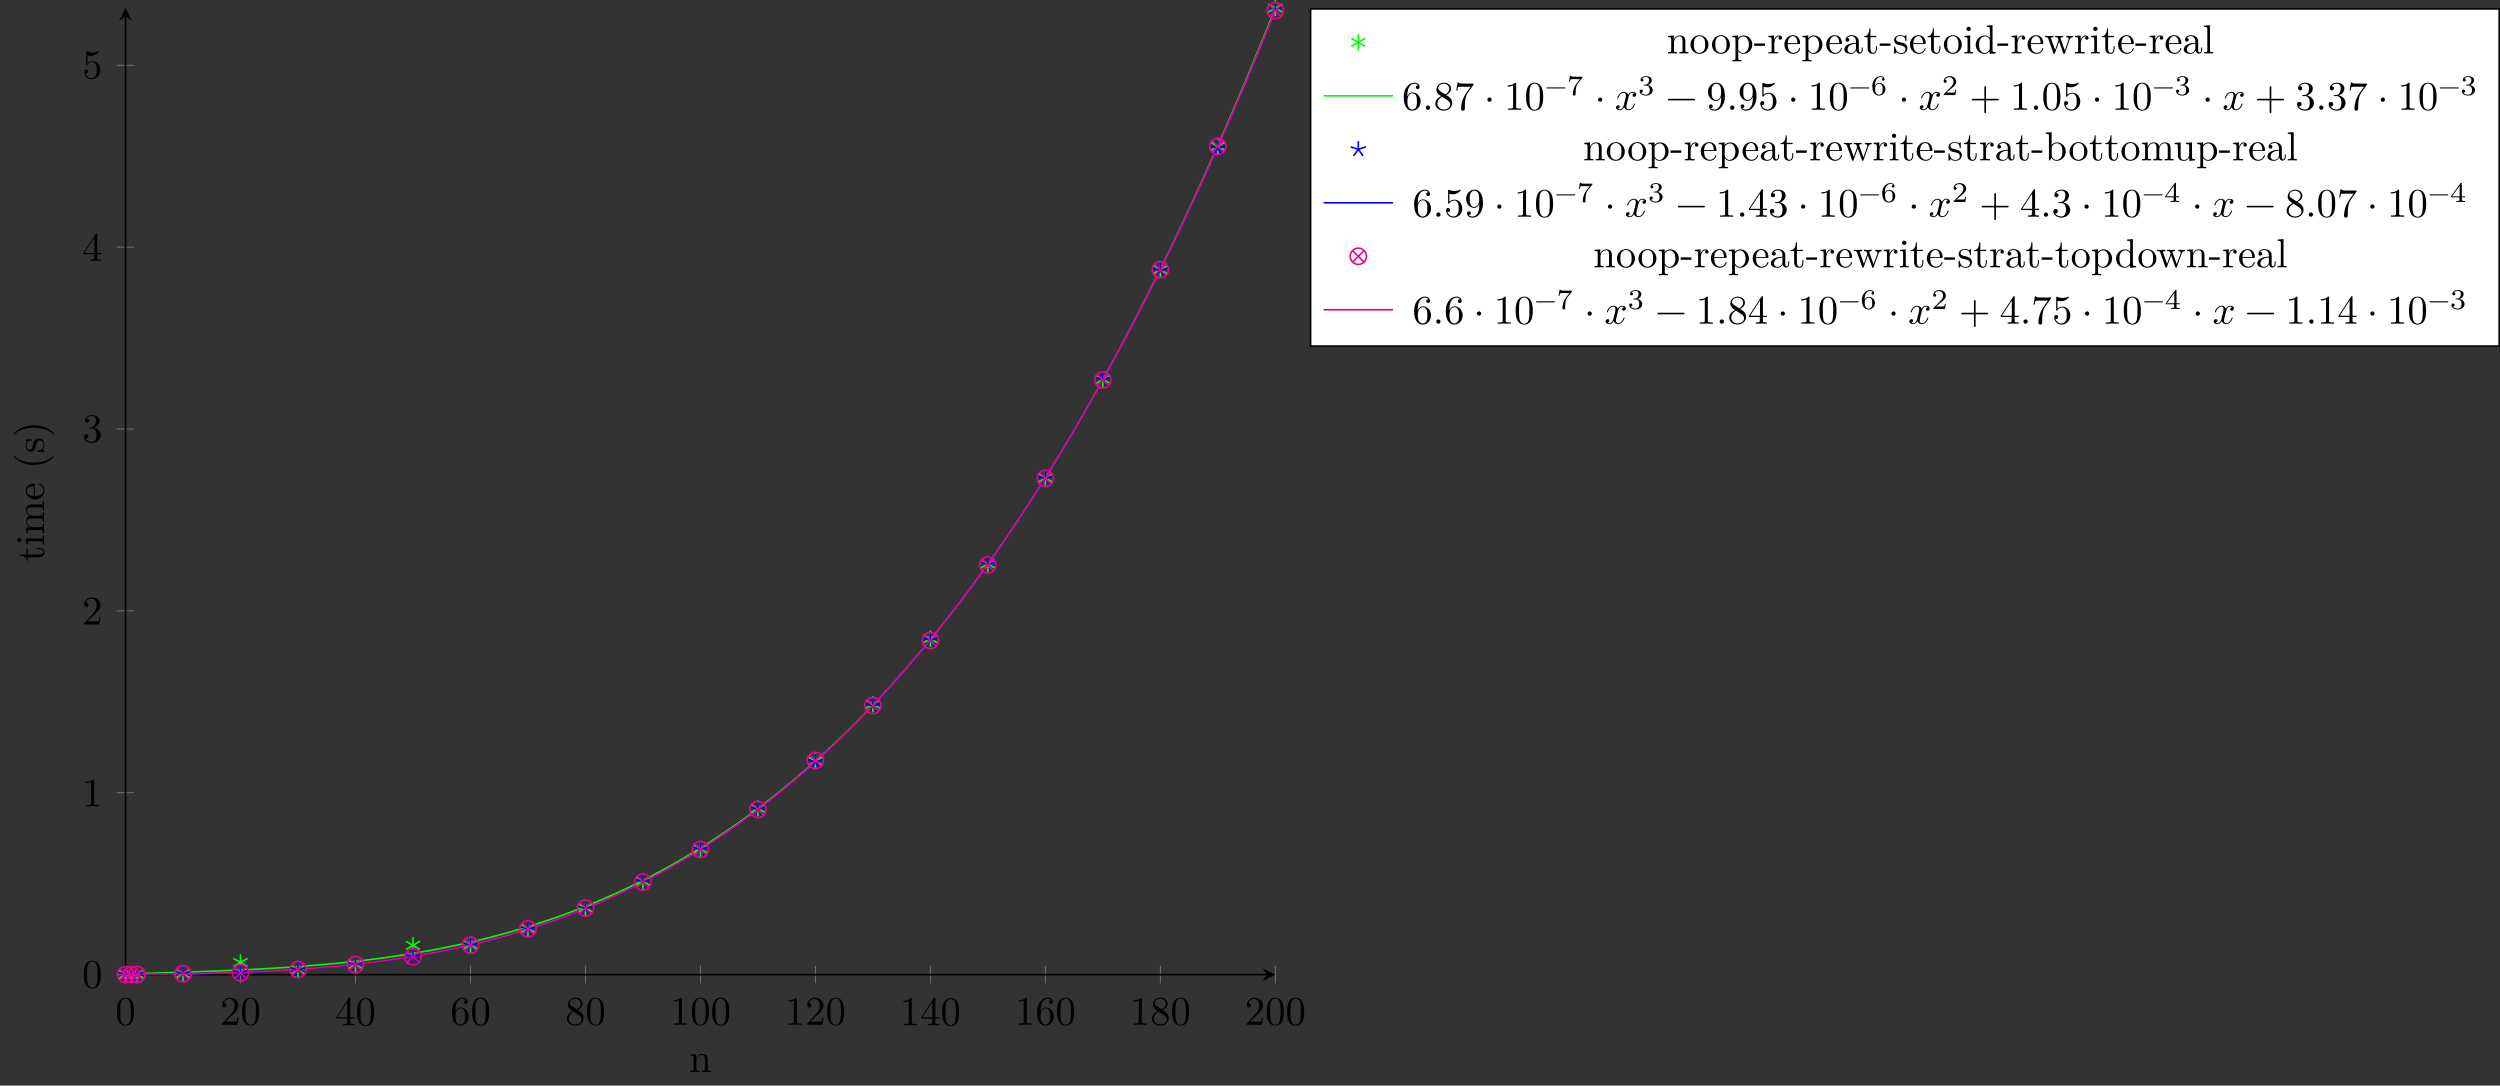 <?xml version="1.0" encoding="UTF-8"?>
<svg xmlns="http://www.w3.org/2000/svg" xmlns:xlink="http://www.w3.org/1999/xlink" width="612.493pt" height="265.963pt" viewBox="0 0 612.493 265.963" version="1.1">
<rect x="0" y="0" width="612.493" height="265.963" fill="#333333" stroke="none"/>
<defs>
<g>
<symbol overflow="visible" id="glyph0-0">
<path style="stroke:none;" d=""/>
</symbol>
<symbol overflow="visible" id="glyph0-1">
<path style="stroke:none;" d="M 4.578 -3.188 C 4.578 -3.984 4.531 -4.781 4.188 -5.516 C 3.734 -6.484 2.906 -6.641 2.5 -6.641 C 1.891 -6.641 1.172 -6.375 0.75 -5.453 C 0.438 -4.766 0.391 -3.984 0.391 -3.188 C 0.391 -2.438 0.422 -1.547 0.844 -0.781 C 1.266 0.016 2 0.219 2.484 0.219 C 3.016 0.219 3.781 0.016 4.219 -0.938 C 4.531 -1.625 4.578 -2.406 4.578 -3.188 Z M 3.766 -3.312 C 3.766 -2.562 3.766 -1.891 3.656 -1.25 C 3.5 -0.297 2.938 0 2.484 0 C 2.094 0 1.5 -0.25 1.328 -1.203 C 1.219 -1.797 1.219 -2.719 1.219 -3.312 C 1.219 -3.953 1.219 -4.609 1.297 -5.141 C 1.484 -6.328 2.234 -6.422 2.484 -6.422 C 2.812 -6.422 3.469 -6.234 3.656 -5.25 C 3.766 -4.688 3.766 -3.938 3.766 -3.312 Z M 3.766 -3.312 "/>
</symbol>
<symbol overflow="visible" id="glyph0-2">
<path style="stroke:none;" d="M 4.469 -1.734 L 4.234 -1.734 C 4.172 -1.438 4.109 -1 4 -0.844 C 3.938 -0.766 3.281 -0.766 3.062 -0.766 L 1.266 -0.766 L 2.328 -1.797 C 3.875 -3.172 4.469 -3.703 4.469 -4.703 C 4.469 -5.844 3.578 -6.641 2.359 -6.641 C 1.234 -6.641 0.5 -5.719 0.5 -4.828 C 0.5 -4.281 1 -4.281 1.031 -4.281 C 1.203 -4.281 1.547 -4.391 1.547 -4.812 C 1.547 -5.062 1.359 -5.328 1.016 -5.328 C 0.938 -5.328 0.922 -5.328 0.891 -5.312 C 1.109 -5.969 1.656 -6.328 2.234 -6.328 C 3.141 -6.328 3.562 -5.516 3.562 -4.703 C 3.562 -3.906 3.078 -3.125 2.516 -2.5 L 0.609 -0.375 C 0.5 -0.266 0.5 -0.234 0.5 0 L 4.203 0 Z M 4.469 -1.734 "/>
</symbol>
<symbol overflow="visible" id="glyph0-3">
<path style="stroke:none;" d="M 4.688 -1.641 L 4.688 -1.953 L 3.703 -1.953 L 3.703 -6.484 C 3.703 -6.688 3.703 -6.75 3.531 -6.75 C 3.453 -6.75 3.422 -6.75 3.344 -6.625 L 0.281 -1.953 L 0.281 -1.641 L 2.938 -1.641 L 2.938 -0.781 C 2.938 -0.422 2.906 -0.312 2.172 -0.312 L 1.969 -0.312 L 1.969 0 C 2.375 -0.031 2.891 -0.031 3.312 -0.031 C 3.734 -0.031 4.25 -0.031 4.672 0 L 4.672 -0.312 L 4.453 -0.312 C 3.719 -0.312 3.703 -0.422 3.703 -0.781 L 3.703 -1.641 Z M 2.984 -1.953 L 0.562 -1.953 L 2.984 -5.672 Z M 2.984 -1.953 "/>
</symbol>
<symbol overflow="visible" id="glyph0-4">
<path style="stroke:none;" d="M 4.562 -2.031 C 4.562 -3.297 3.672 -4.25 2.562 -4.25 C 1.891 -4.25 1.516 -3.75 1.312 -3.266 L 1.312 -3.516 C 1.312 -6.031 2.547 -6.391 3.062 -6.391 C 3.297 -6.391 3.719 -6.328 3.938 -5.984 C 3.781 -5.984 3.391 -5.984 3.391 -5.547 C 3.391 -5.234 3.625 -5.078 3.844 -5.078 C 4 -5.078 4.312 -5.172 4.312 -5.562 C 4.312 -6.156 3.875 -6.641 3.047 -6.641 C 1.766 -6.641 0.422 -5.359 0.422 -3.156 C 0.422 -0.484 1.578 0.219 2.5 0.219 C 3.609 0.219 4.562 -0.719 4.562 -2.031 Z M 3.656 -2.047 C 3.656 -1.562 3.656 -1.062 3.484 -0.703 C 3.188 -0.109 2.734 -0.062 2.5 -0.062 C 1.875 -0.062 1.578 -0.656 1.516 -0.812 C 1.328 -1.281 1.328 -2.078 1.328 -2.25 C 1.328 -3.031 1.656 -4.031 2.547 -4.031 C 2.719 -4.031 3.172 -4.031 3.484 -3.406 C 3.656 -3.047 3.656 -2.531 3.656 -2.047 Z M 3.656 -2.047 "/>
</symbol>
<symbol overflow="visible" id="glyph0-5">
<path style="stroke:none;" d="M 4.562 -1.672 C 4.562 -2.031 4.453 -2.484 4.062 -2.906 C 3.875 -3.109 3.719 -3.203 3.078 -3.609 C 3.797 -3.984 4.281 -4.5 4.281 -5.156 C 4.281 -6.078 3.406 -6.641 2.5 -6.641 C 1.5 -6.641 0.688 -5.906 0.688 -4.969 C 0.688 -4.797 0.703 -4.344 1.125 -3.875 C 1.234 -3.766 1.609 -3.516 1.859 -3.344 C 1.281 -3.047 0.422 -2.5 0.422 -1.5 C 0.422 -0.453 1.438 0.219 2.484 0.219 C 3.609 0.219 4.562 -0.609 4.562 -1.672 Z M 3.844 -5.156 C 3.844 -4.578 3.453 -4.109 2.859 -3.766 L 1.625 -4.562 C 1.172 -4.859 1.125 -5.188 1.125 -5.359 C 1.125 -5.969 1.781 -6.391 2.484 -6.391 C 3.203 -6.391 3.844 -5.875 3.844 -5.156 Z M 4.062 -1.312 C 4.062 -0.578 3.312 -0.062 2.5 -0.062 C 1.641 -0.062 0.922 -0.672 0.922 -1.5 C 0.922 -2.078 1.234 -2.719 2.078 -3.188 L 3.312 -2.406 C 3.594 -2.219 4.062 -1.922 4.062 -1.312 Z M 4.062 -1.312 "/>
</symbol>
<symbol overflow="visible" id="glyph0-6">
<path style="stroke:none;" d="M 4.172 0 L 4.172 -0.312 L 3.859 -0.312 C 2.953 -0.312 2.938 -0.422 2.938 -0.781 L 2.938 -6.375 C 2.938 -6.625 2.938 -6.641 2.703 -6.641 C 2.078 -6 1.203 -6 0.891 -6 L 0.891 -5.688 C 1.094 -5.688 1.672 -5.688 2.188 -5.953 L 2.188 -0.781 C 2.188 -0.422 2.156 -0.312 1.266 -0.312 L 0.953 -0.312 L 0.953 0 C 1.297 -0.031 2.156 -0.031 2.562 -0.031 C 2.953 -0.031 3.828 -0.031 4.172 0 Z M 4.172 0 "/>
</symbol>
<symbol overflow="visible" id="glyph0-7">
<path style="stroke:none;" d="M 4.562 -1.703 C 4.562 -2.516 3.922 -3.297 2.891 -3.516 C 3.703 -3.781 4.281 -4.469 4.281 -5.266 C 4.281 -6.078 3.406 -6.641 2.453 -6.641 C 1.453 -6.641 0.688 -6.047 0.688 -5.281 C 0.688 -4.953 0.906 -4.766 1.203 -4.766 C 1.5 -4.766 1.703 -4.984 1.703 -5.281 C 1.703 -5.766 1.234 -5.766 1.094 -5.766 C 1.391 -6.266 2.047 -6.391 2.406 -6.391 C 2.828 -6.391 3.375 -6.172 3.375 -5.281 C 3.375 -5.156 3.344 -4.578 3.094 -4.141 C 2.797 -3.656 2.453 -3.625 2.203 -3.625 C 2.125 -3.609 1.891 -3.594 1.812 -3.594 C 1.734 -3.578 1.672 -3.562 1.672 -3.469 C 1.672 -3.359 1.734 -3.359 1.906 -3.359 L 2.344 -3.359 C 3.156 -3.359 3.531 -2.688 3.531 -1.703 C 3.531 -0.344 2.844 -0.062 2.406 -0.062 C 1.969 -0.062 1.219 -0.234 0.875 -0.812 C 1.219 -0.766 1.531 -0.984 1.531 -1.359 C 1.531 -1.719 1.266 -1.922 0.984 -1.922 C 0.734 -1.922 0.422 -1.781 0.422 -1.344 C 0.422 -0.438 1.344 0.219 2.438 0.219 C 3.656 0.219 4.562 -0.688 4.562 -1.703 Z M 4.562 -1.703 "/>
</symbol>
<symbol overflow="visible" id="glyph0-8">
<path style="stroke:none;" d="M 4.469 -2 C 4.469 -3.188 3.656 -4.188 2.578 -4.188 C 2.109 -4.188 1.672 -4.031 1.312 -3.672 L 1.312 -5.625 C 1.516 -5.562 1.844 -5.5 2.156 -5.5 C 3.391 -5.5 4.094 -6.406 4.094 -6.531 C 4.094 -6.594 4.062 -6.641 3.984 -6.641 C 3.984 -6.641 3.953 -6.641 3.906 -6.609 C 3.703 -6.516 3.219 -6.312 2.547 -6.312 C 2.156 -6.312 1.688 -6.391 1.219 -6.594 C 1.141 -6.625 1.109 -6.625 1.109 -6.625 C 1 -6.625 1 -6.547 1 -6.391 L 1 -3.438 C 1 -3.266 1 -3.188 1.141 -3.188 C 1.219 -3.188 1.234 -3.203 1.281 -3.266 C 1.391 -3.422 1.75 -3.969 2.562 -3.969 C 3.078 -3.969 3.328 -3.516 3.406 -3.328 C 3.562 -2.953 3.594 -2.578 3.594 -2.078 C 3.594 -1.719 3.594 -1.125 3.344 -0.703 C 3.109 -0.312 2.734 -0.062 2.281 -0.062 C 1.562 -0.062 0.984 -0.594 0.812 -1.172 C 0.844 -1.172 0.875 -1.156 0.984 -1.156 C 1.312 -1.156 1.484 -1.406 1.484 -1.641 C 1.484 -1.891 1.312 -2.141 0.984 -2.141 C 0.844 -2.141 0.5 -2.062 0.5 -1.609 C 0.5 -0.75 1.188 0.219 2.297 0.219 C 3.453 0.219 4.469 -0.734 4.469 -2 Z M 4.469 -2 "/>
</symbol>
<symbol overflow="visible" id="glyph0-9">
<path style="stroke:none;" d="M 1.906 -0.531 C 1.906 -0.812 1.672 -1.062 1.391 -1.062 C 1.094 -1.062 0.859 -0.812 0.859 -0.531 C 0.859 -0.234 1.094 0 1.391 0 C 1.672 0 1.906 -0.234 1.906 -0.531 Z M 1.906 -0.531 "/>
</symbol>
<symbol overflow="visible" id="glyph0-10">
<path style="stroke:none;" d="M 4.828 -6.422 L 2.406 -6.422 C 1.203 -6.422 1.172 -6.547 1.141 -6.734 L 0.891 -6.734 L 0.562 -4.688 L 0.812 -4.688 C 0.844 -4.844 0.922 -5.469 1.062 -5.594 C 1.125 -5.656 1.906 -5.656 2.031 -5.656 L 4.094 -5.656 L 2.984 -4.078 C 2.078 -2.734 1.75 -1.344 1.75 -0.328 C 1.75 -0.234 1.75 0.219 2.219 0.219 C 2.672 0.219 2.672 -0.234 2.672 -0.328 L 2.672 -0.844 C 2.672 -1.391 2.703 -1.938 2.781 -2.469 C 2.828 -2.703 2.953 -3.562 3.406 -4.172 L 4.75 -6.078 C 4.828 -6.188 4.828 -6.203 4.828 -6.422 Z M 4.828 -6.422 "/>
</symbol>
<symbol overflow="visible" id="glyph0-11">
<path style="stroke:none;" d="M 1.906 -2.5 C 1.906 -2.781 1.672 -3.016 1.391 -3.016 C 1.094 -3.016 0.859 -2.781 0.859 -2.5 C 0.859 -2.203 1.094 -1.969 1.391 -1.969 C 1.672 -1.969 1.906 -2.203 1.906 -2.5 Z M 1.906 -2.5 "/>
</symbol>
<symbol overflow="visible" id="glyph0-12">
<path style="stroke:none;" d="M 5.25 -3.75 C 5.25 -4.266 4.672 -4.406 4.328 -4.406 C 3.75 -4.406 3.406 -3.875 3.281 -3.656 C 3.031 -4.312 2.5 -4.406 2.203 -4.406 C 1.172 -4.406 0.594 -3.125 0.594 -2.875 C 0.594 -2.766 0.719 -2.766 0.719 -2.766 C 0.797 -2.766 0.828 -2.797 0.844 -2.875 C 1.188 -3.938 1.844 -4.188 2.188 -4.188 C 2.375 -4.188 2.719 -4.094 2.719 -3.516 C 2.719 -3.203 2.547 -2.547 2.188 -1.141 C 2.031 -0.531 1.672 -0.109 1.234 -0.109 C 1.172 -0.109 0.953 -0.109 0.734 -0.234 C 0.984 -0.297 1.203 -0.5 1.203 -0.781 C 1.203 -1.047 0.984 -1.125 0.844 -1.125 C 0.531 -1.125 0.297 -0.875 0.297 -0.547 C 0.297 -0.094 0.781 0.109 1.219 0.109 C 1.891 0.109 2.25 -0.594 2.266 -0.641 C 2.391 -0.281 2.75 0.109 3.344 0.109 C 4.375 0.109 4.938 -1.172 4.938 -1.422 C 4.938 -1.531 4.859 -1.531 4.828 -1.531 C 4.734 -1.531 4.719 -1.484 4.688 -1.422 C 4.359 -0.344 3.688 -0.109 3.375 -0.109 C 2.984 -0.109 2.828 -0.422 2.828 -0.766 C 2.828 -0.984 2.875 -1.203 2.984 -1.641 L 3.328 -3.016 C 3.391 -3.266 3.625 -4.188 4.312 -4.188 C 4.359 -4.188 4.609 -4.188 4.812 -4.062 C 4.531 -4 4.344 -3.766 4.344 -3.516 C 4.344 -3.359 4.453 -3.172 4.719 -3.172 C 4.938 -3.172 5.25 -3.344 5.25 -3.75 Z M 5.25 -3.75 "/>
</symbol>
<symbol overflow="visible" id="glyph0-13">
<path style="stroke:none;" d="M 7.203 -2.5 C 7.203 -2.609 7.109 -2.688 7 -2.688 L 0.75 -2.688 C 0.641 -2.688 0.562 -2.609 0.562 -2.5 C 0.562 -2.375 0.641 -2.297 0.75 -2.297 L 7 -2.297 C 7.109 -2.297 7.203 -2.375 7.203 -2.5 Z M 7.203 -2.5 "/>
</symbol>
<symbol overflow="visible" id="glyph0-14">
<path style="stroke:none;" d="M 4.562 -3.281 C 4.562 -5.969 3.406 -6.641 2.516 -6.641 C 1.969 -6.641 1.484 -6.453 1.062 -6.016 C 0.641 -5.562 0.422 -5.141 0.422 -4.391 C 0.422 -3.156 1.297 -2.172 2.406 -2.172 C 3.016 -2.172 3.422 -2.594 3.656 -3.172 L 3.656 -2.844 C 3.656 -0.516 2.625 -0.062 2.047 -0.062 C 1.875 -0.062 1.328 -0.078 1.062 -0.422 C 1.5 -0.422 1.578 -0.703 1.578 -0.875 C 1.578 -1.188 1.344 -1.328 1.125 -1.328 C 0.969 -1.328 0.672 -1.25 0.672 -0.859 C 0.672 -0.188 1.203 0.219 2.047 0.219 C 3.344 0.219 4.562 -1.141 4.562 -3.281 Z M 3.641 -4.203 C 3.641 -3.375 3.297 -2.406 2.422 -2.406 C 2.266 -2.406 1.797 -2.406 1.5 -3.031 C 1.312 -3.406 1.312 -3.891 1.312 -4.391 C 1.312 -4.922 1.312 -5.391 1.531 -5.766 C 1.797 -6.266 2.172 -6.391 2.516 -6.391 C 2.984 -6.391 3.312 -6.047 3.484 -5.609 C 3.594 -5.281 3.641 -4.656 3.641 -4.203 Z M 3.641 -4.203 "/>
</symbol>
<symbol overflow="visible" id="glyph0-15">
<path style="stroke:none;" d="M 7.203 -2.5 C 7.203 -2.609 7.109 -2.688 7 -2.688 L 4.078 -2.688 L 4.078 -5.609 C 4.078 -5.719 3.984 -5.812 3.875 -5.812 C 3.766 -5.812 3.672 -5.719 3.672 -5.609 L 3.672 -2.688 L 0.75 -2.688 C 0.641 -2.688 0.562 -2.609 0.562 -2.5 C 0.562 -2.375 0.641 -2.297 0.75 -2.297 L 3.672 -2.297 L 3.672 0.625 C 3.672 0.734 3.766 0.828 3.875 0.828 C 3.984 0.828 4.078 0.734 4.078 0.625 L 4.078 -2.297 L 7 -2.297 C 7.109 -2.297 7.203 -2.375 7.203 -2.5 Z M 7.203 -2.5 "/>
</symbol>
<symbol overflow="visible" id="glyph1-0">
<path style="stroke:none;" d=""/>
</symbol>
<symbol overflow="visible" id="glyph1-1">
<path style="stroke:none;" d="M 5.328 0 L 5.328 -0.312 C 4.812 -0.312 4.562 -0.312 4.562 -0.609 L 4.562 -2.516 C 4.562 -3.375 4.562 -3.672 4.25 -4.031 C 4.109 -4.203 3.781 -4.406 3.203 -4.406 C 2.469 -4.406 2 -3.984 1.719 -3.359 L 1.719 -4.406 L 0.312 -4.297 L 0.312 -3.984 C 1.016 -3.984 1.094 -3.922 1.094 -3.422 L 1.094 -0.75 C 1.094 -0.312 0.984 -0.312 0.312 -0.312 L 0.312 0 L 1.453 -0.031 L 2.562 0 L 2.562 -0.312 C 1.891 -0.312 1.781 -0.312 1.781 -0.75 L 1.781 -2.594 C 1.781 -3.625 2.5 -4.188 3.125 -4.188 C 3.766 -4.188 3.875 -3.656 3.875 -3.078 L 3.875 -0.75 C 3.875 -0.312 3.766 -0.312 3.094 -0.312 L 3.094 0 L 4.219 -0.031 Z M 5.328 0 "/>
</symbol>
<symbol overflow="visible" id="glyph1-2">
<path style="stroke:none;" d="M 4.688 -2.141 C 4.688 -3.406 3.703 -4.469 2.5 -4.469 C 1.25 -4.469 0.281 -3.375 0.281 -2.141 C 0.281 -0.844 1.312 0.109 2.484 0.109 C 3.688 0.109 4.688 -0.875 4.688 -2.141 Z M 3.875 -2.219 C 3.875 -1.859 3.875 -1.312 3.656 -0.875 C 3.422 -0.422 2.984 -0.141 2.5 -0.141 C 2.062 -0.141 1.625 -0.344 1.359 -0.812 C 1.109 -1.25 1.109 -1.859 1.109 -2.219 C 1.109 -2.609 1.109 -3.141 1.344 -3.578 C 1.609 -4.031 2.078 -4.25 2.484 -4.25 C 2.922 -4.25 3.344 -4.031 3.609 -3.594 C 3.875 -3.172 3.875 -2.594 3.875 -2.219 Z M 3.875 -2.219 "/>
</symbol>
<symbol overflow="visible" id="glyph1-3">
<path style="stroke:none;" d="M 5.188 -2.156 C 5.188 -3.422 4.234 -4.406 3.109 -4.406 C 2.328 -4.406 1.906 -3.969 1.719 -3.75 L 1.719 -4.406 L 0.281 -4.297 L 0.281 -3.984 C 0.984 -3.984 1.062 -3.922 1.062 -3.484 L 1.062 1.172 C 1.062 1.625 0.953 1.625 0.281 1.625 L 0.281 1.938 L 1.391 1.906 L 2.516 1.938 L 2.516 1.625 C 1.859 1.625 1.75 1.625 1.75 1.172 L 1.75 -0.594 C 1.797 -0.422 2.219 0.109 2.969 0.109 C 4.156 0.109 5.188 -0.875 5.188 -2.156 Z M 4.359 -2.156 C 4.359 -0.953 3.672 -0.109 2.938 -0.109 C 2.531 -0.109 2.156 -0.312 1.891 -0.719 C 1.75 -0.922 1.75 -0.938 1.75 -1.141 L 1.75 -3.359 C 2.031 -3.875 2.516 -4.156 3.031 -4.156 C 3.766 -4.156 4.359 -3.281 4.359 -2.156 Z M 4.359 -2.156 "/>
</symbol>
<symbol overflow="visible" id="glyph1-4">
<path style="stroke:none;" d="M 2.75 -1.859 L 2.75 -2.438 L 0.109 -2.438 L 0.109 -1.859 Z M 2.75 -1.859 "/>
</symbol>
<symbol overflow="visible" id="glyph1-5">
<path style="stroke:none;" d="M 3.625 -3.797 C 3.625 -4.109 3.312 -4.406 2.891 -4.406 C 2.156 -4.406 1.797 -3.734 1.672 -3.312 L 1.672 -4.406 L 0.281 -4.297 L 0.281 -3.984 C 0.984 -3.984 1.062 -3.922 1.062 -3.422 L 1.062 -0.75 C 1.062 -0.312 0.953 -0.312 0.281 -0.312 L 0.281 0 L 1.422 -0.031 C 1.812 -0.031 2.281 -0.031 2.688 0 L 2.688 -0.312 L 2.469 -0.312 C 1.734 -0.312 1.719 -0.422 1.719 -0.781 L 1.719 -2.312 C 1.719 -3.297 2.141 -4.188 2.891 -4.188 C 2.953 -4.188 2.984 -4.188 3 -4.172 C 2.969 -4.172 2.766 -4.047 2.766 -3.781 C 2.766 -3.516 2.984 -3.359 3.203 -3.359 C 3.375 -3.359 3.625 -3.484 3.625 -3.797 Z M 3.625 -3.797 "/>
</symbol>
<symbol overflow="visible" id="glyph1-6">
<path style="stroke:none;" d="M 4.141 -1.188 C 4.141 -1.281 4.062 -1.312 4 -1.312 C 3.922 -1.312 3.891 -1.25 3.875 -1.172 C 3.531 -0.141 2.625 -0.141 2.531 -0.141 C 2.031 -0.141 1.641 -0.438 1.406 -0.812 C 1.109 -1.281 1.109 -1.938 1.109 -2.297 L 3.891 -2.297 C 4.109 -2.297 4.141 -2.297 4.141 -2.516 C 4.141 -3.5 3.594 -4.469 2.359 -4.469 C 1.203 -4.469 0.281 -3.438 0.281 -2.188 C 0.281 -0.859 1.328 0.109 2.469 0.109 C 3.688 0.109 4.141 -1 4.141 -1.188 Z M 3.484 -2.516 L 1.109 -2.516 C 1.172 -4 2.016 -4.25 2.359 -4.25 C 3.375 -4.25 3.484 -2.906 3.484 -2.516 Z M 3.484 -2.516 "/>
</symbol>
<symbol overflow="visible" id="glyph1-7">
<path style="stroke:none;" d="M 4.812 -0.891 L 4.812 -1.453 L 4.562 -1.453 L 4.562 -0.891 C 4.562 -0.312 4.312 -0.25 4.203 -0.25 C 3.875 -0.25 3.844 -0.703 3.844 -0.75 L 3.844 -2.734 C 3.844 -3.156 3.844 -3.547 3.484 -3.922 C 3.094 -4.312 2.594 -4.469 2.109 -4.469 C 1.297 -4.469 0.609 -4 0.609 -3.344 C 0.609 -3.047 0.812 -2.875 1.062 -2.875 C 1.344 -2.875 1.531 -3.078 1.531 -3.328 C 1.531 -3.453 1.469 -3.781 1.016 -3.781 C 1.281 -4.141 1.781 -4.25 2.094 -4.25 C 2.578 -4.25 3.156 -3.859 3.156 -2.969 L 3.156 -2.609 C 2.641 -2.578 1.938 -2.547 1.312 -2.25 C 0.562 -1.906 0.312 -1.391 0.312 -0.953 C 0.312 -0.141 1.281 0.109 1.906 0.109 C 2.578 0.109 3.031 -0.297 3.219 -0.75 C 3.266 -0.359 3.531 0.062 4 0.062 C 4.203 0.062 4.812 -0.078 4.812 -0.891 Z M 3.156 -1.391 C 3.156 -0.453 2.438 -0.109 1.984 -0.109 C 1.5 -0.109 1.094 -0.453 1.094 -0.953 C 1.094 -1.5 1.5 -2.328 3.156 -2.391 Z M 3.156 -1.391 "/>
</symbol>
<symbol overflow="visible" id="glyph1-8">
<path style="stroke:none;" d="M 3.312 -1.234 L 3.312 -1.797 L 3.062 -1.797 L 3.062 -1.25 C 3.062 -0.516 2.766 -0.141 2.391 -0.141 C 1.719 -0.141 1.719 -1.047 1.719 -1.219 L 1.719 -3.984 L 3.156 -3.984 L 3.156 -4.297 L 1.719 -4.297 L 1.719 -6.125 L 1.469 -6.125 C 1.469 -5.312 1.172 -4.25 0.188 -4.203 L 0.188 -3.984 L 1.031 -3.984 L 1.031 -1.234 C 1.031 -0.016 1.969 0.109 2.328 0.109 C 3.031 0.109 3.312 -0.594 3.312 -1.234 Z M 3.312 -1.234 "/>
</symbol>
<symbol overflow="visible" id="glyph1-9">
<path style="stroke:none;" d="M 3.594 -1.281 C 3.594 -1.797 3.297 -2.109 3.172 -2.219 C 2.844 -2.547 2.453 -2.625 2.031 -2.703 C 1.469 -2.812 0.812 -2.938 0.812 -3.516 C 0.812 -3.875 1.062 -4.281 1.922 -4.281 C 3.016 -4.281 3.078 -3.375 3.094 -3.078 C 3.094 -2.984 3.203 -2.984 3.203 -2.984 C 3.344 -2.984 3.344 -3.031 3.344 -3.219 L 3.344 -4.234 C 3.344 -4.391 3.344 -4.469 3.234 -4.469 C 3.188 -4.469 3.156 -4.469 3.031 -4.344 C 3 -4.312 2.906 -4.219 2.859 -4.188 C 2.484 -4.469 2.078 -4.469 1.922 -4.469 C 0.703 -4.469 0.328 -3.797 0.328 -3.234 C 0.328 -2.891 0.484 -2.609 0.75 -2.391 C 1.078 -2.141 1.359 -2.078 2.078 -1.938 C 2.297 -1.891 3.109 -1.734 3.109 -1.016 C 3.109 -0.516 2.766 -0.109 1.984 -0.109 C 1.141 -0.109 0.781 -0.672 0.594 -1.531 C 0.562 -1.656 0.562 -1.688 0.453 -1.688 C 0.328 -1.688 0.328 -1.625 0.328 -1.453 L 0.328 -0.125 C 0.328 0.047 0.328 0.109 0.438 0.109 C 0.484 0.109 0.5 0.094 0.688 -0.094 C 0.703 -0.109 0.703 -0.125 0.891 -0.312 C 1.328 0.094 1.781 0.109 1.984 0.109 C 3.125 0.109 3.594 -0.562 3.594 -1.281 Z M 3.594 -1.281 "/>
</symbol>
<symbol overflow="visible" id="glyph1-10">
<path style="stroke:none;" d="M 2.469 0 L 2.469 -0.312 C 1.797 -0.312 1.766 -0.359 1.766 -0.75 L 1.766 -4.406 L 0.375 -4.297 L 0.375 -3.984 C 1.016 -3.984 1.109 -3.922 1.109 -3.438 L 1.109 -0.75 C 1.109 -0.312 1 -0.312 0.328 -0.312 L 0.328 0 L 1.422 -0.031 C 1.781 -0.031 2.125 -0.016 2.469 0 Z M 1.906 -6.016 C 1.906 -6.297 1.688 -6.547 1.391 -6.547 C 1.047 -6.547 0.844 -6.266 0.844 -6.016 C 0.844 -5.75 1.078 -5.5 1.375 -5.5 C 1.719 -5.5 1.906 -5.766 1.906 -6.016 Z M 1.906 -6.016 "/>
</symbol>
<symbol overflow="visible" id="glyph1-11">
<path style="stroke:none;" d="M 5.25 0 L 5.25 -0.312 C 4.562 -0.312 4.469 -0.375 4.469 -0.875 L 4.469 -6.922 L 3.047 -6.812 L 3.047 -6.5 C 3.734 -6.5 3.812 -6.438 3.812 -5.938 L 3.812 -3.781 C 3.531 -4.141 3.094 -4.406 2.562 -4.406 C 1.391 -4.406 0.344 -3.422 0.344 -2.141 C 0.344 -0.875 1.312 0.109 2.453 0.109 C 3.094 0.109 3.531 -0.234 3.781 -0.547 L 3.781 0.109 Z M 3.781 -1.172 C 3.781 -1 3.781 -0.984 3.672 -0.812 C 3.375 -0.328 2.938 -0.109 2.5 -0.109 C 2.047 -0.109 1.688 -0.375 1.453 -0.75 C 1.203 -1.156 1.172 -1.719 1.172 -2.141 C 1.172 -2.5 1.188 -3.094 1.469 -3.547 C 1.688 -3.859 2.062 -4.188 2.609 -4.188 C 2.953 -4.188 3.375 -4.031 3.672 -3.594 C 3.781 -3.422 3.781 -3.406 3.781 -3.219 Z M 3.781 -1.172 "/>
</symbol>
<symbol overflow="visible" id="glyph1-12">
<path style="stroke:none;" d="M 7.016 -3.984 L 7.016 -4.297 C 6.781 -4.281 6.5 -4.266 6.281 -4.266 L 5.359 -4.297 L 5.359 -3.984 C 5.719 -3.984 5.938 -3.797 5.938 -3.516 C 5.938 -3.453 5.938 -3.422 5.875 -3.297 L 4.969 -0.75 L 3.984 -3.531 C 3.953 -3.656 3.938 -3.672 3.938 -3.719 C 3.938 -3.984 4.328 -3.984 4.531 -3.984 L 4.531 -4.297 L 3.484 -4.266 C 3.188 -4.266 2.906 -4.281 2.609 -4.297 L 2.609 -3.984 C 2.969 -3.984 3.125 -3.969 3.234 -3.844 C 3.281 -3.781 3.391 -3.484 3.453 -3.297 L 2.609 -0.875 L 1.656 -3.531 C 1.609 -3.656 1.609 -3.672 1.609 -3.719 C 1.609 -3.984 2 -3.984 2.188 -3.984 L 2.188 -4.297 L 1.109 -4.266 L 0.172 -4.297 L 0.172 -3.984 C 0.672 -3.984 0.797 -3.953 0.922 -3.641 L 2.172 -0.109 C 2.219 0.031 2.25 0.109 2.375 0.109 C 2.516 0.109 2.531 0.047 2.578 -0.094 L 3.594 -2.906 L 4.609 -0.078 C 4.641 0.031 4.672 0.109 4.812 0.109 C 4.938 0.109 4.969 0.016 5 -0.078 L 6.172 -3.344 C 6.344 -3.844 6.656 -3.984 7.016 -3.984 Z M 7.016 -3.984 "/>
</symbol>
<symbol overflow="visible" id="glyph1-13">
<path style="stroke:none;" d="M 2.547 0 L 2.547 -0.312 C 1.875 -0.312 1.766 -0.312 1.766 -0.75 L 1.766 -6.922 L 0.328 -6.812 L 0.328 -6.5 C 1.031 -6.5 1.109 -6.438 1.109 -5.938 L 1.109 -0.75 C 1.109 -0.312 1 -0.312 0.328 -0.312 L 0.328 0 L 1.438 -0.031 Z M 2.547 0 "/>
</symbol>
<symbol overflow="visible" id="glyph1-14">
<path style="stroke:none;" d="M 5.188 -2.156 C 5.188 -3.422 4.219 -4.406 3.078 -4.406 C 2.297 -4.406 1.875 -3.938 1.719 -3.766 L 1.719 -6.922 L 0.281 -6.812 L 0.281 -6.5 C 0.984 -6.5 1.062 -6.438 1.062 -5.938 L 1.062 0 L 1.312 0 L 1.672 -0.625 C 1.812 -0.391 2.234 0.109 2.969 0.109 C 4.156 0.109 5.188 -0.875 5.188 -2.156 Z M 4.359 -2.156 C 4.359 -1.797 4.344 -1.203 4.062 -0.75 C 3.844 -0.438 3.469 -0.109 2.938 -0.109 C 2.484 -0.109 2.125 -0.344 1.891 -0.719 C 1.75 -0.922 1.75 -0.953 1.75 -1.141 L 1.75 -3.188 C 1.75 -3.375 1.75 -3.391 1.859 -3.547 C 2.25 -4.109 2.797 -4.188 3.031 -4.188 C 3.484 -4.188 3.844 -3.922 4.078 -3.547 C 4.344 -3.141 4.359 -2.578 4.359 -2.156 Z M 4.359 -2.156 "/>
</symbol>
<symbol overflow="visible" id="glyph1-15">
<path style="stroke:none;" d="M 8.109 0 L 8.109 -0.312 C 7.594 -0.312 7.344 -0.312 7.328 -0.609 L 7.328 -2.516 C 7.328 -3.375 7.328 -3.672 7.016 -4.031 C 6.875 -4.203 6.547 -4.406 5.969 -4.406 C 5.141 -4.406 4.688 -3.812 4.531 -3.422 C 4.391 -4.297 3.656 -4.406 3.203 -4.406 C 2.469 -4.406 2 -3.984 1.719 -3.359 L 1.719 -4.406 L 0.312 -4.297 L 0.312 -3.984 C 1.016 -3.984 1.094 -3.922 1.094 -3.422 L 1.094 -0.75 C 1.094 -0.312 0.984 -0.312 0.312 -0.312 L 0.312 0 L 1.453 -0.031 L 2.562 0 L 2.562 -0.312 C 1.891 -0.312 1.781 -0.312 1.781 -0.75 L 1.781 -2.594 C 1.781 -3.625 2.5 -4.188 3.125 -4.188 C 3.766 -4.188 3.875 -3.656 3.875 -3.078 L 3.875 -0.75 C 3.875 -0.312 3.766 -0.312 3.094 -0.312 L 3.094 0 L 4.219 -0.031 L 5.328 0 L 5.328 -0.312 C 4.672 -0.312 4.562 -0.312 4.562 -0.75 L 4.562 -2.594 C 4.562 -3.625 5.266 -4.188 5.906 -4.188 C 6.531 -4.188 6.641 -3.656 6.641 -3.078 L 6.641 -0.75 C 6.641 -0.312 6.531 -0.312 5.859 -0.312 L 5.859 0 L 6.984 -0.031 Z M 8.109 0 "/>
</symbol>
<symbol overflow="visible" id="glyph1-16">
<path style="stroke:none;" d="M 5.328 0 L 5.328 -0.312 C 4.641 -0.312 4.562 -0.375 4.562 -0.875 L 4.562 -4.406 L 3.094 -4.297 L 3.094 -3.984 C 3.781 -3.984 3.875 -3.922 3.875 -3.422 L 3.875 -1.656 C 3.875 -0.781 3.391 -0.109 2.656 -0.109 C 1.828 -0.109 1.781 -0.578 1.781 -1.094 L 1.781 -4.406 L 0.312 -4.297 L 0.312 -3.984 C 1.094 -3.984 1.094 -3.953 1.094 -3.078 L 1.094 -1.578 C 1.094 -0.797 1.094 0.109 2.609 0.109 C 3.172 0.109 3.609 -0.172 3.891 -0.781 L 3.891 0.109 Z M 5.328 0 "/>
</symbol>
<symbol overflow="visible" id="glyph2-0">
<path style="stroke:none;" d=""/>
</symbol>
<symbol overflow="visible" id="glyph2-1">
<path style="stroke:none;" d="M -1.234 -3.312 L -1.797 -3.312 L -1.797 -3.062 L -1.25 -3.062 C -0.516 -3.062 -0.141 -2.766 -0.141 -2.391 C -0.141 -1.719 -1.047 -1.719 -1.219 -1.719 L -3.984 -1.719 L -3.984 -3.156 L -4.297 -3.156 L -4.297 -1.719 L -6.125 -1.719 L -6.125 -1.469 C -5.312 -1.469 -4.25 -1.172 -4.203 -0.188 L -3.984 -0.188 L -3.984 -1.031 L -1.234 -1.031 C -0.016 -1.031 0.109 -1.969 0.109 -2.328 C 0.109 -3.031 -0.594 -3.312 -1.234 -3.312 Z M -1.234 -3.312 "/>
</symbol>
<symbol overflow="visible" id="glyph2-2">
<path style="stroke:none;" d="M 0 -2.469 L -0.312 -2.469 C -0.312 -1.797 -0.359 -1.766 -0.75 -1.766 L -4.406 -1.766 L -4.297 -0.375 L -3.984 -0.375 C -3.984 -1.016 -3.922 -1.109 -3.438 -1.109 L -0.75 -1.109 C -0.312 -1.109 -0.312 -1 -0.312 -0.328 L 0 -0.328 L -0.031 -1.422 C -0.031 -1.781 -0.016 -2.125 0 -2.469 Z M -6.016 -1.906 C -6.297 -1.906 -6.547 -1.688 -6.547 -1.391 C -6.547 -1.047 -6.266 -0.844 -6.016 -0.844 C -5.75 -0.844 -5.5 -1.078 -5.5 -1.375 C -5.5 -1.719 -5.766 -1.906 -6.016 -1.906 Z M -6.016 -1.906 "/>
</symbol>
<symbol overflow="visible" id="glyph2-3">
<path style="stroke:none;" d="M 0 -8.109 L -0.312 -8.109 C -0.312 -7.594 -0.312 -7.344 -0.609 -7.328 L -2.516 -7.328 C -3.375 -7.328 -3.672 -7.328 -4.031 -7.016 C -4.203 -6.875 -4.406 -6.547 -4.406 -5.969 C -4.406 -5.141 -3.812 -4.688 -3.422 -4.531 C -4.297 -4.391 -4.406 -3.656 -4.406 -3.203 C -4.406 -2.469 -3.984 -2 -3.359 -1.719 L -4.406 -1.719 L -4.297 -0.312 L -3.984 -0.312 C -3.984 -1.016 -3.922 -1.094 -3.422 -1.094 L -0.75 -1.094 C -0.312 -1.094 -0.312 -0.984 -0.312 -0.312 L 0 -0.312 L -0.031 -1.453 L 0 -2.562 L -0.312 -2.562 C -0.312 -1.891 -0.312 -1.781 -0.75 -1.781 L -2.594 -1.781 C -3.625 -1.781 -4.188 -2.5 -4.188 -3.125 C -4.188 -3.766 -3.656 -3.875 -3.078 -3.875 L -0.75 -3.875 C -0.312 -3.875 -0.312 -3.766 -0.312 -3.094 L 0 -3.094 L -0.031 -4.219 L 0 -5.328 L -0.312 -5.328 C -0.312 -4.672 -0.312 -4.562 -0.75 -4.562 L -2.594 -4.562 C -3.625 -4.562 -4.188 -5.266 -4.188 -5.906 C -4.188 -6.531 -3.656 -6.641 -3.078 -6.641 L -0.75 -6.641 C -0.312 -6.641 -0.312 -6.531 -0.312 -5.859 L 0 -5.859 L -0.031 -6.984 Z M 0 -8.109 "/>
</symbol>
<symbol overflow="visible" id="glyph2-4">
<path style="stroke:none;" d="M -1.188 -4.141 C -1.281 -4.141 -1.312 -4.062 -1.312 -4 C -1.312 -3.922 -1.25 -3.891 -1.172 -3.875 C -0.141 -3.531 -0.141 -2.625 -0.141 -2.531 C -0.141 -2.031 -0.438 -1.641 -0.812 -1.406 C -1.281 -1.109 -1.938 -1.109 -2.297 -1.109 L -2.297 -3.891 C -2.297 -4.109 -2.297 -4.141 -2.516 -4.141 C -3.5 -4.141 -4.469 -3.594 -4.469 -2.359 C -4.469 -1.203 -3.438 -0.281 -2.188 -0.281 C -0.859 -0.281 0.109 -1.328 0.109 -2.469 C 0.109 -3.688 -1 -4.141 -1.188 -4.141 Z M -2.516 -3.484 L -2.516 -1.109 C -4 -1.172 -4.25 -2.016 -4.25 -2.359 C -4.25 -3.375 -2.906 -3.484 -2.516 -3.484 Z M -2.516 -3.484 "/>
</symbol>
<symbol overflow="visible" id="glyph2-5">
<path style="stroke:none;" d="M 2.391 -3.297 C 2.359 -3.297 2.344 -3.297 2.172 -3.125 C 0.922 -1.891 -0.969 -1.562 -2.5 -1.562 C -4.234 -1.562 -5.969 -1.938 -7.203 -3.172 C -7.328 -3.297 -7.344 -3.297 -7.375 -3.297 C -7.453 -3.297 -7.484 -3.266 -7.484 -3.203 C -7.484 -3.094 -6.797 -2.203 -5.531 -1.609 C -4.438 -1.109 -3.328 -0.984 -2.5 -0.984 C -1.719 -0.984 -0.516 -1.094 0.625 -1.641 C 1.844 -2.25 2.5 -3.094 2.5 -3.203 C 2.5 -3.266 2.469 -3.297 2.391 -3.297 Z M 2.391 -3.297 "/>
</symbol>
<symbol overflow="visible" id="glyph2-6">
<path style="stroke:none;" d="M -1.281 -3.594 C -1.797 -3.594 -2.109 -3.297 -2.219 -3.172 C -2.547 -2.844 -2.625 -2.453 -2.703 -2.031 C -2.812 -1.469 -2.938 -0.812 -3.516 -0.812 C -3.875 -0.812 -4.281 -1.062 -4.281 -1.922 C -4.281 -3.016 -3.375 -3.078 -3.078 -3.094 C -2.984 -3.094 -2.984 -3.203 -2.984 -3.203 C -2.984 -3.344 -3.031 -3.344 -3.219 -3.344 L -4.234 -3.344 C -4.391 -3.344 -4.469 -3.344 -4.469 -3.234 C -4.469 -3.188 -4.469 -3.156 -4.344 -3.031 C -4.312 -3 -4.219 -2.906 -4.188 -2.859 C -4.469 -2.484 -4.469 -2.078 -4.469 -1.922 C -4.469 -0.703 -3.797 -0.328 -3.234 -0.328 C -2.891 -0.328 -2.609 -0.484 -2.391 -0.75 C -2.141 -1.078 -2.078 -1.359 -1.938 -2.078 C -1.891 -2.297 -1.734 -3.109 -1.016 -3.109 C -0.516 -3.109 -0.109 -2.766 -0.109 -1.984 C -0.109 -1.141 -0.672 -0.781 -1.531 -0.594 C -1.656 -0.562 -1.688 -0.562 -1.688 -0.453 C -1.688 -0.328 -1.625 -0.328 -1.453 -0.328 L -0.125 -0.328 C 0.047 -0.328 0.109 -0.328 0.109 -0.438 C 0.109 -0.484 0.094 -0.5 -0.094 -0.688 C -0.109 -0.703 -0.125 -0.703 -0.312 -0.891 C 0.094 -1.328 0.109 -1.781 0.109 -1.984 C 0.109 -3.125 -0.562 -3.594 -1.281 -3.594 Z M -1.281 -3.594 "/>
</symbol>
<symbol overflow="visible" id="glyph2-7">
<path style="stroke:none;" d="M -2.5 -2.875 C -3.266 -2.875 -4.469 -2.766 -5.609 -2.219 C -6.828 -1.625 -7.484 -0.766 -7.484 -0.672 C -7.484 -0.609 -7.438 -0.562 -7.375 -0.562 C -7.344 -0.562 -7.328 -0.562 -7.141 -0.75 C -6.156 -1.734 -4.578 -2.297 -2.5 -2.297 C -0.781 -2.297 0.969 -1.938 2.219 -0.703 C 2.344 -0.562 2.359 -0.562 2.391 -0.562 C 2.453 -0.562 2.5 -0.609 2.5 -0.672 C 2.5 -0.766 1.812 -1.672 0.547 -2.25 C -0.547 -2.766 -1.656 -2.875 -2.5 -2.875 Z M -2.5 -2.875 "/>
</symbol>
<symbol overflow="visible" id="glyph3-0">
<path style="stroke:none;" d=""/>
</symbol>
<symbol overflow="visible" id="glyph3-1">
<path style="stroke:none;" d="M 5.031 -1.734 C 5.031 -1.812 4.969 -1.875 4.891 -1.875 L 0.531 -1.875 C 0.453 -1.875 0.391 -1.812 0.391 -1.734 C 0.391 -1.672 0.453 -1.609 0.531 -1.609 L 4.891 -1.609 C 4.969 -1.609 5.031 -1.672 5.031 -1.734 Z M 5.031 -1.734 "/>
</symbol>
<symbol overflow="visible" id="glyph3-2">
<path style="stroke:none;" d="M 3.797 -4.484 L 1.969 -4.484 C 1.688 -4.484 1.609 -4.5 1.359 -4.516 C 1 -4.547 0.984 -4.594 0.969 -4.703 L 0.734 -4.703 L 0.484 -3.219 L 0.719 -3.219 C 0.734 -3.328 0.812 -3.781 0.922 -3.859 C 0.969 -3.891 1.547 -3.891 1.641 -3.891 L 3.156 -3.891 L 2.438 -2.969 C 1.531 -1.781 1.438 -0.672 1.438 -0.266 C 1.438 -0.188 1.438 0.141 1.766 0.141 C 2.109 0.141 2.109 -0.172 2.109 -0.266 L 2.109 -0.547 C 2.109 -1.891 2.391 -2.516 2.688 -2.891 L 3.734 -4.203 C 3.797 -4.297 3.797 -4.312 3.797 -4.484 Z M 3.797 -4.484 "/>
</symbol>
<symbol overflow="visible" id="glyph3-3">
<path style="stroke:none;" d="M 3.578 -1.203 C 3.578 -1.75 3.141 -2.297 2.375 -2.453 C 3.094 -2.719 3.359 -3.234 3.359 -3.672 C 3.359 -4.219 2.734 -4.625 1.953 -4.625 C 1.188 -4.625 0.594 -4.25 0.594 -3.688 C 0.594 -3.453 0.75 -3.328 0.953 -3.328 C 1.172 -3.328 1.312 -3.484 1.312 -3.672 C 1.312 -3.875 1.172 -4.031 0.953 -4.047 C 1.203 -4.344 1.672 -4.422 1.938 -4.422 C 2.25 -4.422 2.688 -4.266 2.688 -3.672 C 2.688 -3.375 2.594 -3.047 2.406 -2.844 C 2.188 -2.578 1.984 -2.562 1.641 -2.531 C 1.469 -2.516 1.453 -2.516 1.422 -2.516 C 1.422 -2.516 1.344 -2.5 1.344 -2.422 C 1.344 -2.328 1.406 -2.328 1.531 -2.328 L 1.906 -2.328 C 2.453 -2.328 2.844 -1.953 2.844 -1.203 C 2.844 -0.344 2.328 -0.078 1.938 -0.078 C 1.656 -0.078 1.031 -0.156 0.75 -0.578 C 1.078 -0.578 1.156 -0.812 1.156 -0.969 C 1.156 -1.188 0.984 -1.344 0.766 -1.344 C 0.578 -1.344 0.375 -1.219 0.375 -0.938 C 0.375 -0.281 1.094 0.141 1.938 0.141 C 2.906 0.141 3.578 -0.516 3.578 -1.203 Z M 3.578 -1.203 "/>
</symbol>
<symbol overflow="visible" id="glyph3-4">
<path style="stroke:none;" d="M 3.578 -1.422 C 3.578 -2.312 2.875 -2.969 2.062 -2.969 C 1.5 -2.969 1.203 -2.594 1.047 -2.281 C 1.047 -2.844 1.094 -3.359 1.359 -3.797 C 1.594 -4.172 1.969 -4.422 2.422 -4.422 C 2.625 -4.422 2.906 -4.375 3.047 -4.188 C 2.875 -4.172 2.719 -4.047 2.719 -3.844 C 2.719 -3.672 2.844 -3.516 3.047 -3.516 C 3.266 -3.516 3.391 -3.656 3.391 -3.859 C 3.391 -4.266 3.094 -4.625 2.406 -4.625 C 1.406 -4.625 0.375 -3.703 0.375 -2.203 C 0.375 -0.406 1.219 0.141 2 0.141 C 2.844 0.141 3.578 -0.516 3.578 -1.422 Z M 2.906 -1.422 C 2.906 -1.031 2.906 -0.734 2.719 -0.453 C 2.562 -0.219 2.328 -0.078 2 -0.078 C 1.641 -0.078 1.375 -0.281 1.219 -0.594 C 1.125 -0.797 1.062 -1.156 1.062 -1.562 C 1.062 -2.25 1.469 -2.766 2.031 -2.766 C 2.344 -2.766 2.562 -2.641 2.734 -2.391 C 2.906 -2.125 2.906 -1.828 2.906 -1.422 Z M 2.906 -1.422 "/>
</symbol>
<symbol overflow="visible" id="glyph3-5">
<path style="stroke:none;" d="M 3.516 -1.266 L 3.281 -1.266 C 3.266 -1.109 3.188 -0.703 3.094 -0.641 C 3.047 -0.594 2.516 -0.594 2.406 -0.594 L 1.125 -0.594 C 1.859 -1.234 2.109 -1.438 2.516 -1.766 C 3.031 -2.172 3.516 -2.609 3.516 -3.266 C 3.516 -4.109 2.781 -4.625 1.891 -4.625 C 1.031 -4.625 0.438 -4.016 0.438 -3.375 C 0.438 -3.031 0.734 -2.984 0.812 -2.984 C 0.969 -2.984 1.172 -3.109 1.172 -3.359 C 1.172 -3.484 1.125 -3.734 0.766 -3.734 C 0.984 -4.219 1.453 -4.375 1.781 -4.375 C 2.484 -4.375 2.844 -3.828 2.844 -3.266 C 2.844 -2.656 2.406 -2.188 2.188 -1.938 L 0.516 -0.266 C 0.438 -0.203 0.438 -0.188 0.438 0 L 3.312 0 Z M 3.516 -1.266 "/>
</symbol>
<symbol overflow="visible" id="glyph3-6">
<path style="stroke:none;" d="M 3.688 -1.141 L 3.688 -1.391 L 2.906 -1.391 L 2.906 -4.5 C 2.906 -4.641 2.906 -4.703 2.766 -4.703 C 2.672 -4.703 2.641 -4.703 2.578 -4.594 L 0.266 -1.391 L 0.266 -1.141 L 2.328 -1.141 L 2.328 -0.578 C 2.328 -0.328 2.328 -0.25 1.75 -0.25 L 1.562 -0.25 L 1.562 0 L 2.609 -0.031 L 3.672 0 L 3.672 -0.25 L 3.484 -0.25 C 2.906 -0.25 2.906 -0.328 2.906 -0.578 L 2.906 -1.141 Z M 2.375 -1.391 L 0.531 -1.391 L 2.375 -3.938 Z M 2.375 -1.391 "/>
</symbol>
</g>
<clipPath id="clip1">
  <path d="M 30.75 1.988 L 312.445 1.988 L 312.445 238.789 L 30.75 238.789 Z M 30.75 1.988 "/>
</clipPath>
<clipPath id="clip2">
  <path d="M 321 2 L 612.492 2 L 612.492 85 L 321 85 Z M 321 2 "/>
</clipPath>
<clipPath id="clip3">
  <path d="M 320 1 L 612.492 1 L 612.492 85 L 320 85 Z M 320 1 "/>
</clipPath>
</defs>
<g id="surface1">
<path style="fill:none;stroke-width:0.199;stroke-linecap:butt;stroke-linejoin:miter;stroke:rgb(50%,50%,50%);stroke-opacity:1;stroke-miterlimit:10;" d="M 0 -2.125 L 0 2.125 M 28.168 -2.125 L 28.168 2.125 M 56.34 -2.125 L 56.34 2.125 M 84.508 -2.125 L 84.508 2.125 M 112.68 -2.125 L 112.68 2.125 M 140.848 -2.125 L 140.848 2.125 M 169.016 -2.125 L 169.016 2.125 M 197.188 -2.125 L 197.188 2.125 M 225.355 -2.125 L 225.355 2.125 M 253.527 -2.125 L 253.527 2.125 M 281.695 -2.125 L 281.695 2.125 " transform="matrix(1,0,0,-1,30.75,238.789)"/>
<path style="fill:none;stroke-width:0.199;stroke-linecap:butt;stroke-linejoin:miter;stroke:rgb(50%,50%,50%);stroke-opacity:1;stroke-miterlimit:10;" d="M -2.125 -0 L 2.125 -0 M -2.125 44.562 L 2.125 44.562 M -2.125 89.125 L 2.125 89.125 M -2.125 133.684 L 2.125 133.684 M -2.125 178.246 L 2.125 178.246 M -2.125 222.809 L 2.125 222.809 " transform="matrix(1,0,0,-1,30.75,238.789)"/>
<path style="fill:none;stroke-width:0.399;stroke-linecap:butt;stroke-linejoin:miter;stroke:rgb(0%,0%,0%);stroke-opacity:1;stroke-miterlimit:10;" d="M 0 -0 L 279.703 -0 " transform="matrix(1,0,0,-1,30.75,238.789)"/>
<path style=" stroke:none;fill-rule:nonzero;fill:rgb(0%,0%,0%);fill-opacity:1;" d="M 312.445 238.789 L 309.258 237.195 L 310.453 238.789 L 309.258 240.383 "/>
<path style="fill:none;stroke-width:0.399;stroke-linecap:butt;stroke-linejoin:miter;stroke:rgb(0%,0%,0%);stroke-opacity:1;stroke-miterlimit:10;" d="M 0 -0 L 0 234.809 " transform="matrix(1,0,0,-1,30.75,238.789)"/>
<path style=" stroke:none;fill-rule:nonzero;fill:rgb(0%,0%,0%);fill-opacity:1;" d="M 30.75 1.988 L 29.156 5.176 L 30.75 3.98 L 32.344 5.176 "/>
<g style="fill:rgb(0%,0%,0%);fill-opacity:1;">
  <use xlink:href="#glyph0-1" x="28.26" y="251.07"/>
</g>
<g style="fill:rgb(0%,0%,0%);fill-opacity:1;">
  <use xlink:href="#glyph0-2" x="53.938" y="251.07"/>
  <use xlink:href="#glyph0-1" x="58.919" y="251.07"/>
</g>
<g style="fill:rgb(0%,0%,0%);fill-opacity:1;">
  <use xlink:href="#glyph0-3" x="82.108" y="251.18"/>
  <use xlink:href="#glyph0-1" x="87.089" y="251.18"/>
</g>
<g style="fill:rgb(0%,0%,0%);fill-opacity:1;">
  <use xlink:href="#glyph0-4" x="110.277" y="251.07"/>
  <use xlink:href="#glyph0-1" x="115.258" y="251.07"/>
</g>
<g style="fill:rgb(0%,0%,0%);fill-opacity:1;">
  <use xlink:href="#glyph0-5" x="138.446" y="251.07"/>
  <use xlink:href="#glyph0-1" x="143.427" y="251.07"/>
</g>
<g style="fill:rgb(0%,0%,0%);fill-opacity:1;">
  <use xlink:href="#glyph0-6" x="164.125" y="251.07"/>
  <use xlink:href="#glyph0-1" x="169.106" y="251.07"/>
  <use xlink:href="#glyph0-1" x="174.088" y="251.07"/>
</g>
<g style="fill:rgb(0%,0%,0%);fill-opacity:1;">
  <use xlink:href="#glyph0-6" x="192.294" y="251.07"/>
  <use xlink:href="#glyph0-2" x="197.275" y="251.07"/>
  <use xlink:href="#glyph0-1" x="202.257" y="251.07"/>
</g>
<g style="fill:rgb(0%,0%,0%);fill-opacity:1;">
  <use xlink:href="#glyph0-6" x="220.463" y="251.18"/>
  <use xlink:href="#glyph0-3" x="225.444" y="251.18"/>
  <use xlink:href="#glyph0-1" x="230.426" y="251.18"/>
</g>
<g style="fill:rgb(0%,0%,0%);fill-opacity:1;">
  <use xlink:href="#glyph0-6" x="248.632" y="251.07"/>
  <use xlink:href="#glyph0-4" x="253.613" y="251.07"/>
  <use xlink:href="#glyph0-1" x="258.595" y="251.07"/>
</g>
<g style="fill:rgb(0%,0%,0%);fill-opacity:1;">
  <use xlink:href="#glyph0-6" x="276.801" y="251.07"/>
  <use xlink:href="#glyph0-5" x="281.782" y="251.07"/>
  <use xlink:href="#glyph0-1" x="286.764" y="251.07"/>
</g>
<g style="fill:rgb(0%,0%,0%);fill-opacity:1;">
  <use xlink:href="#glyph0-2" x="304.971" y="251.07"/>
  <use xlink:href="#glyph0-1" x="309.952" y="251.07"/>
  <use xlink:href="#glyph0-1" x="314.934" y="251.07"/>
</g>
<g style="fill:rgb(0%,0%,0%);fill-opacity:1;">
  <use xlink:href="#glyph0-1" x="20.123" y="241.997"/>
</g>
<g style="fill:rgb(0%,0%,0%);fill-opacity:1;">
  <use xlink:href="#glyph0-6" x="20.123" y="197.546"/>
</g>
<g style="fill:rgb(0%,0%,0%);fill-opacity:1;">
  <use xlink:href="#glyph0-2" x="20.123" y="152.985"/>
</g>
<g style="fill:rgb(0%,0%,0%);fill-opacity:1;">
  <use xlink:href="#glyph0-7" x="20.123" y="108.314"/>
</g>
<g style="fill:rgb(0%,0%,0%);fill-opacity:1;">
  <use xlink:href="#glyph0-3" x="20.123" y="63.918"/>
</g>
<g style="fill:rgb(0%,0%,0%);fill-opacity:1;">
  <use xlink:href="#glyph0-8" x="20.123" y="19.192"/>
</g>
<g clip-path="url(#clip1)" clip-rule="nonzero">
<path style="fill:none;stroke-width:0.399;stroke-linecap:butt;stroke-linejoin:miter;stroke:rgb(0%,100%,0%);stroke-opacity:1;stroke-miterlimit:10;" d="M 0 0.152 C 0 0.152 2.055 0.219 2.844 0.242 C 3.637 0.269 4.902 0.309 5.691 0.332 C 6.48 0.359 7.746 0.398 8.535 0.422 C 9.324 0.449 10.594 0.488 11.383 0.516 C 12.172 0.539 13.438 0.582 14.227 0.605 C 15.016 0.633 16.281 0.676 17.074 0.703 C 17.863 0.73 19.129 0.777 19.918 0.809 C 20.707 0.836 21.973 0.887 22.762 0.918 C 23.555 0.949 24.82 1 25.609 1.035 C 26.398 1.07 27.664 1.125 28.453 1.164 C 29.242 1.199 30.512 1.262 31.301 1.301 C 32.09 1.344 33.355 1.41 34.145 1.457 C 34.934 1.5 36.199 1.574 36.992 1.621 C 37.781 1.672 39.047 1.754 39.836 1.805 C 40.625 1.859 41.891 1.949 42.68 2.008 C 43.469 2.066 44.738 2.164 45.527 2.227 C 46.316 2.289 47.582 2.398 48.371 2.469 C 49.16 2.539 50.426 2.656 51.219 2.73 C 52.008 2.809 53.273 2.934 54.062 3.016 C 54.852 3.102 56.117 3.238 56.906 3.328 C 57.699 3.418 58.965 3.57 59.754 3.668 C 60.543 3.766 61.809 3.93 62.598 4.035 C 63.387 4.141 64.656 4.316 65.445 4.43 C 66.234 4.543 67.5 4.734 68.289 4.859 C 69.078 4.98 70.344 5.184 71.137 5.316 C 71.926 5.449 73.191 5.672 73.98 5.812 C 74.77 5.953 76.035 6.191 76.824 6.344 C 77.617 6.496 78.883 6.746 79.672 6.91 C 80.461 7.074 81.727 7.344 82.516 7.516 C 83.305 7.691 84.574 7.976 85.363 8.164 C 86.152 8.348 87.418 8.656 88.207 8.851 C 88.996 9.051 90.262 9.375 91.055 9.582 C 91.844 9.793 93.109 10.141 93.898 10.359 C 94.688 10.582 95.953 10.949 96.742 11.184 C 97.535 11.418 98.801 11.805 99.59 12.055 C 100.379 12.305 101.645 12.715 102.434 12.976 C 103.223 13.238 104.492 13.672 105.281 13.945 C 106.07 14.223 107.336 14.68 108.125 14.973 C 108.914 15.262 110.18 15.742 110.973 16.047 C 111.762 16.355 113.027 16.859 113.816 17.184 C 114.605 17.504 115.871 18.035 116.66 18.371 C 117.453 18.711 118.719 19.266 119.508 19.621 C 120.297 19.977 121.562 20.559 122.352 20.93 C 123.141 21.301 124.41 21.91 125.199 22.301 C 125.988 22.691 127.254 23.328 128.043 23.734 C 128.832 24.141 130.098 24.809 130.891 25.23 C 131.68 25.656 132.945 26.352 133.734 26.797 C 134.523 27.238 135.789 27.965 136.578 28.43 C 137.367 28.891 138.637 29.648 139.426 30.129 C 140.215 30.609 141.48 31.398 142.27 31.898 C 143.059 32.402 144.324 33.223 145.117 33.742 C 145.906 34.266 147.172 35.117 147.961 35.66 C 148.75 36.203 150.016 37.09 150.805 37.652 C 151.598 38.219 152.863 39.137 153.652 39.723 C 154.441 40.309 155.707 41.262 156.496 41.871 C 157.285 42.477 158.555 43.469 159.344 44.098 C 160.133 44.727 161.398 45.754 162.188 46.406 C 162.977 47.059 164.242 48.121 165.035 48.797 C 165.824 49.473 167.09 50.574 167.879 51.273 C 168.668 51.969 169.934 53.109 170.723 53.832 C 171.516 54.555 172.781 55.734 173.57 56.48 C 174.359 57.227 175.625 58.445 176.414 59.219 C 177.203 59.992 178.473 61.25 179.262 62.047 C 180.051 62.844 181.316 64.141 182.105 64.965 C 182.895 65.789 184.16 67.129 184.953 67.977 C 185.742 68.828 187.008 70.211 187.797 71.086 C 188.586 71.961 189.852 73.387 190.641 74.289 C 191.434 75.191 192.699 76.66 193.488 77.59 C 194.277 78.523 195.543 80.035 196.332 80.992 C 197.121 81.949 198.391 83.508 199.18 84.496 C 199.969 85.48 201.234 87.086 202.023 88.102 C 202.812 89.113 204.078 90.766 204.871 91.809 C 205.66 92.852 206.926 94.551 207.715 95.621 C 208.504 96.695 209.77 98.441 210.559 99.543 C 211.352 100.648 212.617 102.441 213.406 103.574 C 214.195 104.707 215.461 106.551 216.25 107.715 C 217.039 108.879 218.309 110.769 219.098 111.965 C 219.887 113.16 221.152 115.102 221.941 116.328 C 222.73 117.555 223.996 119.551 224.789 120.809 C 225.578 122.066 226.844 124.113 227.633 125.402 C 228.422 126.695 229.688 128.793 230.477 130.117 C 231.266 131.441 232.535 133.59 233.324 134.945 C 234.113 136.305 235.379 138.508 236.168 139.898 C 236.957 141.289 238.223 143.547 239.016 144.973 C 239.805 146.398 241.07 148.711 241.859 150.172 C 242.648 151.633 243.914 154 244.703 155.496 C 245.496 156.988 246.762 159.414 247.551 160.945 C 248.34 162.476 249.605 164.957 250.395 166.523 C 251.184 168.09 252.453 170.629 253.242 172.23 C 254.031 173.832 255.297 176.434 256.086 178.07 C 256.875 179.711 258.141 182.367 258.934 184.043 C 259.723 185.719 260.988 188.437 261.777 190.148 C 262.566 191.863 263.832 194.641 264.621 196.391 C 265.414 198.141 266.68 200.98 267.469 202.769 C 268.258 204.559 269.523 207.461 270.312 209.289 C 271.102 211.117 272.371 214.078 273.16 215.945 C 273.949 217.812 275.215 220.84 276.004 222.746 C 276.793 224.652 278.059 227.742 278.852 229.691 C 279.641 231.637 281.695 236.781 281.695 236.781 " transform="matrix(1,0,0,-1,30.75,238.789)"/>
<path style="fill:none;stroke-width:0.399;stroke-linecap:butt;stroke-linejoin:miter;stroke:rgb(0%,0%,100%);stroke-opacity:1;stroke-miterlimit:10;" d="M 0 -0.035 C 0 -0.035 2.055 -0.008 2.844 0.004 C 3.637 0.012 4.902 0.031 5.691 0.043 C 6.48 0.055 7.746 0.07 8.535 0.086 C 9.324 0.098 10.594 0.117 11.383 0.129 C 12.172 0.144 13.438 0.168 14.227 0.18 C 15.016 0.195 16.281 0.223 17.074 0.238 C 17.863 0.258 19.129 0.285 19.918 0.305 C 20.707 0.324 21.973 0.359 22.762 0.383 C 23.555 0.402 24.82 0.441 25.609 0.469 C 26.398 0.492 27.664 0.539 28.453 0.566 C 29.242 0.598 30.512 0.648 31.301 0.68 C 32.09 0.715 33.355 0.769 34.145 0.809 C 34.934 0.848 36.199 0.914 36.992 0.957 C 37.781 1 39.047 1.07 39.836 1.121 C 40.625 1.168 41.891 1.25 42.68 1.305 C 43.469 1.355 44.738 1.449 45.527 1.508 C 46.316 1.57 47.582 1.672 48.371 1.738 C 49.16 1.805 50.426 1.914 51.219 1.988 C 52.008 2.062 53.273 2.187 54.062 2.266 C 54.852 2.348 56.117 2.484 56.906 2.57 C 57.699 2.66 58.965 2.809 59.754 2.906 C 60.543 3 61.809 3.164 62.598 3.269 C 63.387 3.375 64.656 3.547 65.445 3.664 C 66.234 3.777 67.5 3.969 68.289 4.09 C 69.078 4.215 70.344 4.418 71.137 4.551 C 71.926 4.687 73.191 4.906 73.98 5.051 C 74.77 5.195 76.035 5.43 76.824 5.586 C 77.617 5.738 78.883 5.996 79.672 6.16 C 80.461 6.324 81.727 6.598 82.516 6.773 C 83.305 6.949 84.574 7.242 85.363 7.43 C 86.152 7.617 87.418 7.926 88.207 8.129 C 88.996 8.328 90.262 8.656 91.055 8.871 C 91.844 9.082 93.109 9.434 93.898 9.66 C 94.688 9.887 95.953 10.258 96.742 10.496 C 97.535 10.734 98.801 11.129 99.59 11.383 C 100.379 11.633 101.645 12.051 102.434 12.316 C 103.223 12.582 104.492 13.023 105.281 13.305 C 106.07 13.586 107.336 14.047 108.125 14.344 C 108.914 14.641 110.18 15.129 110.973 15.441 C 111.762 15.754 113.027 16.266 113.816 16.59 C 114.605 16.918 115.871 17.457 116.66 17.801 C 117.453 18.144 118.719 18.707 119.508 19.07 C 120.297 19.43 121.562 20.019 122.352 20.398 C 123.141 20.773 124.41 21.394 125.199 21.789 C 125.988 22.184 127.254 22.828 128.043 23.242 C 128.832 23.656 130.098 24.332 130.891 24.762 C 131.68 25.191 132.945 25.898 133.734 26.348 C 134.523 26.797 135.789 27.531 136.578 28 C 137.367 28.469 138.637 29.234 139.426 29.723 C 140.215 30.207 141.48 31.008 142.27 31.512 C 143.059 32.019 144.324 32.852 145.117 33.379 C 145.906 33.906 147.172 34.769 147.961 35.316 C 148.75 35.863 150.016 36.762 150.805 37.332 C 151.598 37.898 152.863 38.828 153.652 39.422 C 154.441 40.012 155.707 40.977 156.496 41.586 C 157.285 42.199 158.555 43.199 159.344 43.836 C 160.133 44.469 161.398 45.504 162.188 46.164 C 162.977 46.82 164.242 47.894 165.035 48.574 C 165.824 49.254 167.09 50.363 167.879 51.066 C 168.668 51.769 169.934 52.918 170.723 53.648 C 171.516 54.375 172.781 55.559 173.57 56.312 C 174.359 57.062 175.625 58.289 176.414 59.066 C 177.203 59.844 178.473 61.109 179.262 61.91 C 180.051 62.711 181.316 64.016 182.105 64.844 C 182.895 65.672 184.16 67.019 184.953 67.871 C 185.742 68.723 187.008 70.113 187.797 70.992 C 188.586 71.871 189.852 73.301 190.641 74.207 C 191.434 75.113 192.699 76.59 193.488 77.519 C 194.277 78.453 195.543 79.973 196.332 80.934 C 197.121 81.894 198.391 83.453 199.18 84.441 C 199.969 85.43 201.234 87.039 202.023 88.055 C 202.812 89.07 204.078 90.727 204.871 91.769 C 205.66 92.816 206.926 94.516 207.715 95.59 C 208.504 96.664 209.77 98.41 210.559 99.512 C 211.352 100.617 212.617 102.41 213.406 103.543 C 214.195 104.68 215.461 106.519 216.25 107.684 C 217.039 108.848 218.309 110.738 219.098 111.934 C 219.887 113.129 221.152 115.07 221.941 116.293 C 222.73 117.519 223.996 119.512 224.789 120.769 C 225.578 122.027 226.844 124.066 227.633 125.355 C 228.422 126.644 229.688 128.738 230.477 130.059 C 231.266 131.383 232.535 133.527 233.324 134.879 C 234.113 136.234 235.379 138.434 236.168 139.82 C 236.957 141.207 238.223 143.457 239.016 144.879 C 239.805 146.301 241.07 148.605 241.859 150.059 C 242.648 151.516 243.914 153.875 244.703 155.363 C 245.496 156.851 246.762 159.269 247.551 160.793 C 248.34 162.316 249.605 164.789 250.395 166.348 C 251.184 167.906 252.453 170.434 253.242 172.027 C 254.031 173.621 255.297 176.207 256.086 177.84 C 256.875 179.469 258.141 182.113 258.934 183.777 C 259.723 185.445 260.988 188.148 261.777 189.851 C 262.566 191.555 263.832 194.316 264.621 196.055 C 265.414 197.797 266.68 200.617 267.469 202.394 C 268.258 204.172 269.523 207.055 270.312 208.871 C 271.102 210.687 272.371 213.629 273.16 215.484 C 273.949 217.34 275.215 220.344 276.004 222.238 C 276.793 224.129 278.059 227.195 278.852 229.129 C 279.641 231.062 281.695 236.164 281.695 236.164 " transform="matrix(1,0,0,-1,30.75,238.789)"/>
<path style="fill:none;stroke-width:0.399;stroke-linecap:butt;stroke-linejoin:miter;stroke:rgb(92.549%,0%,54.9%);stroke-opacity:1;stroke-miterlimit:10;" d="M 0 -0.051 C 0 -0.051 2.055 -0.02 2.844 -0.008 C 3.637 0.004 4.902 0.023 5.691 0.035 C 6.48 0.047 7.746 0.066 8.535 0.082 C 9.324 0.094 10.594 0.117 11.383 0.129 C 12.172 0.144 13.438 0.168 14.227 0.184 C 15.016 0.199 16.281 0.227 17.074 0.246 C 17.863 0.266 19.129 0.297 19.918 0.316 C 20.707 0.336 21.973 0.371 22.762 0.394 C 23.555 0.418 24.82 0.457 25.609 0.484 C 26.398 0.512 27.664 0.555 28.453 0.586 C 29.242 0.617 30.512 0.668 31.301 0.703 C 32.09 0.738 33.355 0.793 34.145 0.832 C 34.934 0.871 36.199 0.937 36.992 0.98 C 37.781 1.023 39.047 1.098 39.836 1.148 C 40.625 1.195 41.891 1.281 42.68 1.336 C 43.469 1.391 44.738 1.48 45.527 1.543 C 46.316 1.601 47.582 1.703 48.371 1.769 C 49.16 1.84 50.426 1.953 51.219 2.023 C 52.008 2.098 53.273 2.223 54.062 2.305 C 54.852 2.387 56.117 2.523 56.906 2.609 C 57.699 2.699 58.965 2.848 59.754 2.945 C 60.543 3.043 61.809 3.207 62.598 3.312 C 63.387 3.418 64.656 3.594 65.445 3.707 C 66.234 3.82 67.5 4.012 68.289 4.137 C 69.078 4.258 70.344 4.465 71.137 4.598 C 71.926 4.734 73.191 4.953 73.98 5.098 C 74.77 5.242 76.035 5.48 76.824 5.633 C 77.617 5.789 78.883 6.043 79.672 6.207 C 80.461 6.375 81.727 6.648 82.516 6.824 C 83.305 7 84.574 7.293 85.363 7.48 C 86.152 7.668 87.418 7.98 88.207 8.18 C 88.996 8.379 90.262 8.711 91.055 8.922 C 91.844 9.137 93.109 9.488 93.898 9.711 C 94.688 9.937 95.953 10.309 96.742 10.551 C 97.535 10.789 98.801 11.184 99.59 11.434 C 100.379 11.687 101.645 12.105 102.434 12.371 C 103.223 12.637 104.492 13.078 105.281 13.359 C 106.07 13.641 107.336 14.101 108.125 14.398 C 108.914 14.695 110.18 15.184 110.973 15.496 C 111.762 15.809 113.027 16.32 113.816 16.648 C 114.605 16.973 115.871 17.512 116.66 17.855 C 117.453 18.199 118.719 18.762 119.508 19.125 C 120.297 19.484 121.562 20.074 122.352 20.453 C 123.141 20.828 124.41 21.449 125.199 21.844 C 125.988 22.238 127.254 22.883 128.043 23.297 C 128.832 23.711 130.098 24.383 130.891 24.816 C 131.68 25.246 132.945 25.949 133.734 26.398 C 134.523 26.848 135.789 27.586 136.578 28.051 C 137.367 28.519 138.637 29.285 139.426 29.773 C 140.215 30.262 141.48 31.059 142.27 31.566 C 143.059 32.074 144.324 32.902 145.117 33.43 C 145.906 33.961 147.172 34.82 147.961 35.371 C 148.75 35.918 150.016 36.812 150.805 37.383 C 151.598 37.953 152.863 38.883 153.652 39.473 C 154.441 40.062 155.707 41.027 156.496 41.641 C 157.285 42.25 158.555 43.25 159.344 43.887 C 160.133 44.519 161.398 45.555 162.188 46.215 C 162.977 46.871 164.242 47.941 165.035 48.625 C 165.824 49.305 167.09 50.414 167.879 51.117 C 168.668 51.82 169.934 52.969 170.723 53.695 C 171.516 54.422 172.781 55.609 173.57 56.359 C 174.359 57.113 175.625 58.34 176.414 59.113 C 177.203 59.891 178.473 61.156 179.262 61.957 C 180.051 62.758 181.316 64.066 182.105 64.891 C 182.895 65.719 184.16 67.066 184.953 67.918 C 185.742 68.769 187.008 70.16 187.797 71.039 C 188.586 71.918 189.852 73.348 190.641 74.254 C 191.434 75.16 192.699 76.633 193.488 77.566 C 194.277 78.5 195.543 80.016 196.332 80.977 C 197.121 81.937 198.391 83.5 199.18 84.488 C 199.969 85.477 201.234 87.082 202.023 88.102 C 202.812 89.117 204.078 90.769 204.871 91.816 C 205.66 92.859 206.926 94.559 207.715 95.633 C 208.504 96.707 209.77 98.453 210.559 99.559 C 211.352 100.66 212.617 102.453 213.406 103.59 C 214.195 104.723 215.461 106.562 216.25 107.727 C 217.039 108.891 218.309 110.781 219.098 111.977 C 219.887 113.172 221.152 115.113 221.941 116.34 C 222.73 117.562 223.996 119.555 224.789 120.812 C 225.578 122.07 226.844 124.109 227.633 125.398 C 228.422 126.687 229.688 128.781 230.477 130.105 C 231.266 131.426 232.535 133.57 233.324 134.926 C 234.113 136.277 235.379 138.476 236.168 139.863 C 236.957 141.25 238.223 143.504 239.016 144.922 C 239.805 146.344 241.07 148.648 241.859 150.105 C 242.648 151.559 243.914 153.918 244.703 155.41 C 245.496 156.898 246.762 159.312 247.551 160.836 C 248.34 162.363 249.605 164.832 250.395 166.391 C 251.184 167.953 252.453 170.48 253.242 172.074 C 254.031 173.668 255.297 176.254 256.086 177.887 C 256.875 179.516 258.141 182.16 258.934 183.828 C 259.723 185.492 260.988 188.195 261.777 189.898 C 262.566 191.601 263.832 194.363 264.621 196.105 C 265.414 197.848 266.68 200.668 267.469 202.445 C 268.258 204.223 269.523 207.105 270.312 208.922 C 271.102 210.738 272.371 213.684 273.16 215.535 C 273.949 217.391 275.215 220.398 276.004 222.289 C 276.793 224.184 278.059 227.25 278.852 229.184 C 279.641 231.117 281.695 236.219 281.695 236.219 " transform="matrix(1,0,0,-1,30.75,238.789)"/>
</g>
<path style="fill:none;stroke-width:0.399;stroke-linecap:butt;stroke-linejoin:miter;stroke:rgb(0%,100%,0%);stroke-opacity:1;stroke-miterlimit:10;" d="M 0 -1.992 L 0 1.992 M 1.727 0.996 L -1.727 -0.996 M 1.727 -0.996 L -1.727 0.996 " transform="matrix(1,0,0,-1,30.75,238.789)"/>
<path style="fill:none;stroke-width:0.399;stroke-linecap:butt;stroke-linejoin:miter;stroke:rgb(0%,100%,0%);stroke-opacity:1;stroke-miterlimit:10;" d="M 1.41 -1.949 L 1.41 2.039 M 3.133 1.039 L -0.316 -0.953 M 3.133 -0.953 L -0.316 1.039 " transform="matrix(1,0,0,-1,30.75,238.789)"/>
<path style="fill:none;stroke-width:0.399;stroke-linecap:butt;stroke-linejoin:miter;stroke:rgb(0%,100%,0%);stroke-opacity:1;stroke-miterlimit:10;" d="M 2.816 -1.949 L 2.816 2.039 M 4.543 1.039 L 1.09 -0.953 M 4.543 -0.953 L 1.09 1.039 " transform="matrix(1,0,0,-1,30.75,238.789)"/>
<path style="fill:none;stroke-width:0.399;stroke-linecap:butt;stroke-linejoin:miter;stroke:rgb(0%,100%,0%);stroke-opacity:1;stroke-miterlimit:10;" d="M 14.086 -1.77 L 14.086 2.215 M 15.809 1.219 L 12.359 -0.773 M 15.809 -0.773 L 12.359 1.219 " transform="matrix(1,0,0,-1,30.75,238.789)"/>
<path style="fill:none;stroke-width:0.399;stroke-linecap:butt;stroke-linejoin:miter;stroke:rgb(0%,100%,0%);stroke-opacity:1;stroke-miterlimit:10;" d="M 28.168 0.992 L 28.168 4.976 M 29.895 3.98 L 26.445 1.988 M 29.895 1.988 L 26.445 3.98 " transform="matrix(1,0,0,-1,30.75,238.789)"/>
<path style="fill:none;stroke-width:0.399;stroke-linecap:butt;stroke-linejoin:miter;stroke:rgb(0%,100%,0%);stroke-opacity:1;stroke-miterlimit:10;" d="M 42.254 -0.832 L 42.254 3.152 M 43.98 2.156 L 40.527 0.164 M 43.98 0.164 L 40.527 2.156 " transform="matrix(1,0,0,-1,30.75,238.789)"/>
<path style="fill:none;stroke-width:0.399;stroke-linecap:butt;stroke-linejoin:miter;stroke:rgb(0%,100%,0%);stroke-opacity:1;stroke-miterlimit:10;" d="M 56.34 0.504 L 56.34 4.488 M 58.066 3.492 L 54.613 1.5 M 58.066 1.5 L 54.613 3.492 " transform="matrix(1,0,0,-1,30.75,238.789)"/>
<path style="fill:none;stroke-width:0.399;stroke-linecap:butt;stroke-linejoin:miter;stroke:rgb(0%,100%,0%);stroke-opacity:1;stroke-miterlimit:10;" d="M 70.422 5.184 L 70.422 9.168 M 72.148 8.172 L 68.699 6.18 M 72.148 6.18 L 68.699 8.172 " transform="matrix(1,0,0,-1,30.75,238.789)"/>
<path style="fill:none;stroke-width:0.399;stroke-linecap:butt;stroke-linejoin:miter;stroke:rgb(0%,100%,0%);stroke-opacity:1;stroke-miterlimit:10;" d="M 84.508 5.316 L 84.508 9.301 M 86.234 8.305 L 82.781 6.312 M 86.234 6.312 L 82.781 8.305 " transform="matrix(1,0,0,-1,30.75,238.789)"/>
<path style="fill:none;stroke-width:0.399;stroke-linecap:butt;stroke-linejoin:miter;stroke:rgb(0%,100%,0%);stroke-opacity:1;stroke-miterlimit:10;" d="M 98.594 9.324 L 98.594 13.312 M 100.32 12.316 L 96.867 10.324 M 100.32 10.324 L 96.867 12.316 " transform="matrix(1,0,0,-1,30.75,238.789)"/>
<path style="fill:none;stroke-width:0.399;stroke-linecap:butt;stroke-linejoin:miter;stroke:rgb(0%,100%,0%);stroke-opacity:1;stroke-miterlimit:10;" d="M 112.68 14.363 L 112.68 18.348 M 114.402 17.352 L 110.953 15.359 M 114.402 15.359 L 110.953 17.352 " transform="matrix(1,0,0,-1,30.75,238.789)"/>
<path style="fill:none;stroke-width:0.399;stroke-linecap:butt;stroke-linejoin:miter;stroke:rgb(0%,100%,0%);stroke-opacity:1;stroke-miterlimit:10;" d="M 126.762 20.867 L 126.762 24.852 M 128.488 23.855 L 125.039 21.863 M 128.488 21.863 L 125.039 23.855 " transform="matrix(1,0,0,-1,30.75,238.789)"/>
<path style="fill:none;stroke-width:0.399;stroke-linecap:butt;stroke-linejoin:miter;stroke:rgb(0%,100%,0%);stroke-opacity:1;stroke-miterlimit:10;" d="M 140.848 28.801 L 140.848 32.785 M 142.574 31.789 L 139.121 29.797 M 142.574 29.797 L 139.121 31.789 " transform="matrix(1,0,0,-1,30.75,238.789)"/>
<path style="fill:none;stroke-width:0.399;stroke-linecap:butt;stroke-linejoin:miter;stroke:rgb(0%,100%,0%);stroke-opacity:1;stroke-miterlimit:10;" d="M 154.934 38.738 L 154.934 42.723 M 156.656 41.727 L 153.207 39.734 M 156.656 39.734 L 153.207 41.727 " transform="matrix(1,0,0,-1,30.75,238.789)"/>
<path style="fill:none;stroke-width:0.399;stroke-linecap:butt;stroke-linejoin:miter;stroke:rgb(0%,100%,0%);stroke-opacity:1;stroke-miterlimit:10;" d="M 169.016 50.324 L 169.016 54.309 M 170.742 53.312 L 167.293 51.32 M 170.742 51.32 L 167.293 53.312 " transform="matrix(1,0,0,-1,30.75,238.789)"/>
<path style="fill:none;stroke-width:0.399;stroke-linecap:butt;stroke-linejoin:miter;stroke:rgb(0%,100%,0%);stroke-opacity:1;stroke-miterlimit:10;" d="M 183.102 64.269 L 183.102 68.254 M 184.828 67.258 L 181.375 65.266 M 184.828 65.266 L 181.375 67.258 " transform="matrix(1,0,0,-1,30.75,238.789)"/>
<path style="fill:none;stroke-width:0.399;stroke-linecap:butt;stroke-linejoin:miter;stroke:rgb(0%,100%,0%);stroke-opacity:1;stroke-miterlimit:10;" d="M 197.188 80.312 L 197.188 84.297 M 198.914 83.301 L 195.461 81.309 M 198.914 81.309 L 195.461 83.301 " transform="matrix(1,0,0,-1,30.75,238.789)"/>
<path style="fill:none;stroke-width:0.399;stroke-linecap:butt;stroke-linejoin:miter;stroke:rgb(0%,100%,0%);stroke-opacity:1;stroke-miterlimit:10;" d="M 211.27 98.629 L 211.27 102.613 M 212.996 101.617 L 209.547 99.625 M 212.996 99.625 L 209.547 101.617 " transform="matrix(1,0,0,-1,30.75,238.789)"/>
<path style="fill:none;stroke-width:0.399;stroke-linecap:butt;stroke-linejoin:miter;stroke:rgb(0%,100%,0%);stroke-opacity:1;stroke-miterlimit:10;" d="M 225.355 119.703 L 225.355 123.691 M 227.082 122.695 L 223.629 120.699 M 227.082 120.699 L 223.629 122.695 " transform="matrix(1,0,0,-1,30.75,238.789)"/>
<path style="fill:none;stroke-width:0.399;stroke-linecap:butt;stroke-linejoin:miter;stroke:rgb(0%,100%,0%);stroke-opacity:1;stroke-miterlimit:10;" d="M 239.441 143.855 L 239.441 147.844 M 241.168 146.848 L 237.715 144.851 M 241.168 144.851 L 237.715 146.848 " transform="matrix(1,0,0,-1,30.75,238.789)"/>
<path style="fill:none;stroke-width:0.399;stroke-linecap:butt;stroke-linejoin:miter;stroke:rgb(0%,100%,0%);stroke-opacity:1;stroke-miterlimit:10;" d="M 253.527 170.726 L 253.527 174.711 M 255.25 173.715 L 251.801 171.723 M 255.25 171.723 L 251.801 173.715 " transform="matrix(1,0,0,-1,30.75,238.789)"/>
<path style="fill:none;stroke-width:0.399;stroke-linecap:butt;stroke-linejoin:miter;stroke:rgb(0%,100%,0%);stroke-opacity:1;stroke-miterlimit:10;" d="M 267.609 200.941 L 267.609 204.926 M 269.336 203.93 L 265.887 201.937 M 269.336 201.937 L 265.887 203.93 " transform="matrix(1,0,0,-1,30.75,238.789)"/>
<path style="fill:none;stroke-width:0.399;stroke-linecap:butt;stroke-linejoin:miter;stroke:rgb(0%,100%,0%);stroke-opacity:1;stroke-miterlimit:10;" d="M 281.695 234.809 L 281.695 238.793 M 283.422 237.797 L 279.969 235.805 M 283.422 235.805 L 279.969 237.797 " transform="matrix(1,0,0,-1,30.75,238.789)"/>
<path style="fill:none;stroke-width:0.399;stroke-linecap:butt;stroke-linejoin:miter;stroke:rgb(0%,0%,100%);stroke-opacity:1;stroke-miterlimit:10;" d="M 0 -0 L 0 1.992 M 0 -0 L 1.895 0.617 M 0 -0 L 1.172 -1.613 M 0 -0 L -1.172 -1.613 M 0 -0 L -1.895 0.617 " transform="matrix(1,0,0,-1,30.75,238.789)"/>
<path style="fill:none;stroke-width:0.399;stroke-linecap:butt;stroke-linejoin:miter;stroke:rgb(0%,0%,100%);stroke-opacity:1;stroke-miterlimit:10;" d="M 1.41 0.043 L 1.41 2.039 M 1.41 0.043 L 3.305 0.66 M 1.41 0.043 L 2.578 -1.566 M 1.41 0.043 L 0.238 -1.566 M 1.41 0.043 L -0.488 0.66 " transform="matrix(1,0,0,-1,30.75,238.789)"/>
<path style="fill:none;stroke-width:0.399;stroke-linecap:butt;stroke-linejoin:miter;stroke:rgb(0%,0%,100%);stroke-opacity:1;stroke-miterlimit:10;" d="M 2.816 0.043 L 2.816 2.039 M 2.816 0.043 L 4.711 0.66 M 2.816 0.043 L 3.988 -1.566 M 2.816 0.043 L 1.645 -1.566 M 2.816 0.043 L 0.922 0.66 " transform="matrix(1,0,0,-1,30.75,238.789)"/>
<path style="fill:none;stroke-width:0.399;stroke-linecap:butt;stroke-linejoin:miter;stroke:rgb(0%,0%,100%);stroke-opacity:1;stroke-miterlimit:10;" d="M 14.086 0.223 L 14.086 2.215 M 14.086 0.223 L 15.98 0.84 M 14.086 0.223 L 15.258 -1.391 M 14.086 0.223 L 12.914 -1.391 M 14.086 0.223 L 12.191 0.84 " transform="matrix(1,0,0,-1,30.75,238.789)"/>
<path style="fill:none;stroke-width:0.399;stroke-linecap:butt;stroke-linejoin:miter;stroke:rgb(0%,0%,100%);stroke-opacity:1;stroke-miterlimit:10;" d="M 28.168 0.445 L 28.168 2.437 M 28.168 0.445 L 30.066 1.062 M 28.168 0.445 L 29.34 -1.168 M 28.168 0.445 L 27 -1.168 M 28.168 0.445 L 26.273 1.062 " transform="matrix(1,0,0,-1,30.75,238.789)"/>
<path style="fill:none;stroke-width:0.399;stroke-linecap:butt;stroke-linejoin:miter;stroke:rgb(0%,0%,100%);stroke-opacity:1;stroke-miterlimit:10;" d="M 42.254 1.16 L 42.254 3.152 M 42.254 1.16 L 44.148 1.773 M 42.254 1.16 L 43.426 -0.453 M 42.254 1.16 L 41.082 -0.453 M 42.254 1.16 L 40.359 1.773 " transform="matrix(1,0,0,-1,30.75,238.789)"/>
<path style="fill:none;stroke-width:0.399;stroke-linecap:butt;stroke-linejoin:miter;stroke:rgb(0%,0%,100%);stroke-opacity:1;stroke-miterlimit:10;" d="M 56.34 2.406 L 56.34 4.398 M 56.34 2.406 L 58.234 3.023 M 56.34 2.406 L 57.512 0.793 M 56.34 2.406 L 55.168 0.793 M 56.34 2.406 L 54.445 3.023 " transform="matrix(1,0,0,-1,30.75,238.789)"/>
<path style="fill:none;stroke-width:0.399;stroke-linecap:butt;stroke-linejoin:miter;stroke:rgb(0%,0%,100%);stroke-opacity:1;stroke-miterlimit:10;" d="M 70.422 4.367 L 70.422 6.359 M 70.422 4.367 L 72.32 4.984 M 70.422 4.367 L 71.594 2.754 M 70.422 4.367 L 69.254 2.754 M 70.422 4.367 L 68.527 4.984 " transform="matrix(1,0,0,-1,30.75,238.789)"/>
<path style="fill:none;stroke-width:0.399;stroke-linecap:butt;stroke-linejoin:miter;stroke:rgb(0%,0%,100%);stroke-opacity:1;stroke-miterlimit:10;" d="M 84.508 7.219 L 84.508 9.211 M 84.508 7.219 L 86.402 7.836 M 84.508 7.219 L 85.68 5.605 M 84.508 7.219 L 83.336 5.605 M 84.508 7.219 L 82.613 7.836 " transform="matrix(1,0,0,-1,30.75,238.789)"/>
<path style="fill:none;stroke-width:0.399;stroke-linecap:butt;stroke-linejoin:miter;stroke:rgb(0%,0%,100%);stroke-opacity:1;stroke-miterlimit:10;" d="M 98.594 11.098 L 98.594 13.09 M 98.594 11.098 L 100.488 11.711 M 98.594 11.098 L 99.766 9.484 M 98.594 11.098 L 97.422 9.484 M 98.594 11.098 L 96.699 11.711 " transform="matrix(1,0,0,-1,30.75,238.789)"/>
<path style="fill:none;stroke-width:0.399;stroke-linecap:butt;stroke-linejoin:miter;stroke:rgb(0%,0%,100%);stroke-opacity:1;stroke-miterlimit:10;" d="M 112.68 16.176 L 112.68 18.168 M 112.68 16.176 L 114.574 16.793 M 112.68 16.176 L 113.848 14.562 M 112.68 16.176 L 111.508 14.562 M 112.68 16.176 L 110.781 16.793 " transform="matrix(1,0,0,-1,30.75,238.789)"/>
<path style="fill:none;stroke-width:0.399;stroke-linecap:butt;stroke-linejoin:miter;stroke:rgb(0%,0%,100%);stroke-opacity:1;stroke-miterlimit:10;" d="M 126.762 22.769 L 126.762 24.762 M 126.762 22.769 L 128.656 23.387 M 126.762 22.769 L 127.934 21.16 M 126.762 22.769 L 125.59 21.16 M 126.762 22.769 L 124.867 23.387 " transform="matrix(1,0,0,-1,30.75,238.789)"/>
<path style="fill:none;stroke-width:0.399;stroke-linecap:butt;stroke-linejoin:miter;stroke:rgb(0%,0%,100%);stroke-opacity:1;stroke-miterlimit:10;" d="M 140.848 30.66 L 140.848 32.652 M 140.848 30.66 L 142.742 31.273 M 140.848 30.66 L 142.02 29.047 M 140.848 30.66 L 139.676 29.047 M 140.848 30.66 L 138.953 31.273 " transform="matrix(1,0,0,-1,30.75,238.789)"/>
<path style="fill:none;stroke-width:0.399;stroke-linecap:butt;stroke-linejoin:miter;stroke:rgb(0%,0%,100%);stroke-opacity:1;stroke-miterlimit:10;" d="M 154.934 40.461 L 154.934 42.453 M 154.934 40.461 L 156.828 41.078 M 154.934 40.461 L 156.105 38.852 M 154.934 40.461 L 153.762 38.852 M 154.934 40.461 L 153.039 41.078 " transform="matrix(1,0,0,-1,30.75,238.789)"/>
<path style="fill:none;stroke-width:0.399;stroke-linecap:butt;stroke-linejoin:miter;stroke:rgb(0%,0%,100%);stroke-opacity:1;stroke-miterlimit:10;" d="M 169.016 52.094 L 169.016 54.086 M 169.016 52.094 L 170.914 52.707 M 169.016 52.094 L 170.188 50.48 M 169.016 52.094 L 167.848 50.48 M 169.016 52.094 L 167.121 52.707 " transform="matrix(1,0,0,-1,30.75,238.789)"/>
<path style="fill:none;stroke-width:0.399;stroke-linecap:butt;stroke-linejoin:miter;stroke:rgb(0%,0%,100%);stroke-opacity:1;stroke-miterlimit:10;" d="M 183.102 65.816 L 183.102 67.809 M 183.102 65.816 L 184.996 66.434 M 183.102 65.816 L 184.273 64.207 M 183.102 65.816 L 181.93 64.207 M 183.102 65.816 L 181.207 66.434 " transform="matrix(1,0,0,-1,30.75,238.789)"/>
<path style="fill:none;stroke-width:0.399;stroke-linecap:butt;stroke-linejoin:miter;stroke:rgb(0%,0%,100%);stroke-opacity:1;stroke-miterlimit:10;" d="M 197.188 81.902 L 197.188 83.898 M 197.188 81.902 L 199.082 82.519 M 197.188 81.902 L 198.359 80.293 M 197.188 81.902 L 196.016 80.293 M 197.188 81.902 L 195.293 82.519 " transform="matrix(1,0,0,-1,30.75,238.789)"/>
<path style="fill:none;stroke-width:0.399;stroke-linecap:butt;stroke-linejoin:miter;stroke:rgb(0%,0%,100%);stroke-opacity:1;stroke-miterlimit:10;" d="M 211.27 100.574 L 211.27 102.566 M 211.27 100.574 L 213.168 101.191 M 211.27 100.574 L 212.441 98.965 M 211.27 100.574 L 210.102 98.965 M 211.27 100.574 L 209.375 101.191 " transform="matrix(1,0,0,-1,30.75,238.789)"/>
<path style="fill:none;stroke-width:0.399;stroke-linecap:butt;stroke-linejoin:miter;stroke:rgb(0%,0%,100%);stroke-opacity:1;stroke-miterlimit:10;" d="M 225.355 121.562 L 225.355 123.555 M 225.355 121.562 L 227.25 122.18 M 225.355 121.562 L 226.527 119.953 M 225.355 121.562 L 224.184 119.953 M 225.355 121.562 L 223.461 122.18 " transform="matrix(1,0,0,-1,30.75,238.789)"/>
<path style="fill:none;stroke-width:0.399;stroke-linecap:butt;stroke-linejoin:miter;stroke:rgb(0%,0%,100%);stroke-opacity:1;stroke-miterlimit:10;" d="M 239.441 145.762 L 239.441 147.754 M 239.441 145.762 L 241.336 146.375 M 239.441 145.762 L 240.613 144.148 M 239.441 145.762 L 238.27 144.148 M 239.441 145.762 L 237.547 146.375 " transform="matrix(1,0,0,-1,30.75,238.789)"/>
<path style="fill:none;stroke-width:0.399;stroke-linecap:butt;stroke-linejoin:miter;stroke:rgb(0%,0%,100%);stroke-opacity:1;stroke-miterlimit:10;" d="M 253.527 172.496 L 253.527 174.488 M 253.527 172.496 L 255.422 173.113 M 253.527 172.496 L 254.695 170.887 M 253.527 172.496 L 252.355 170.887 M 253.527 172.496 L 251.629 173.113 " transform="matrix(1,0,0,-1,30.75,238.789)"/>
<path style="fill:none;stroke-width:0.399;stroke-linecap:butt;stroke-linejoin:miter;stroke:rgb(0%,0%,100%);stroke-opacity:1;stroke-miterlimit:10;" d="M 267.609 202.441 L 267.609 204.434 M 267.609 202.441 L 269.504 203.059 M 267.609 202.441 L 268.781 200.832 M 267.609 202.441 L 266.438 200.832 M 267.609 202.441 L 265.715 203.059 " transform="matrix(1,0,0,-1,30.75,238.789)"/>
<path style="fill:none;stroke-width:0.399;stroke-linecap:butt;stroke-linejoin:miter;stroke:rgb(0%,0%,100%);stroke-opacity:1;stroke-miterlimit:10;" d="M 281.695 236.441 L 281.695 238.437 M 281.695 236.441 L 283.59 237.059 M 281.695 236.441 L 282.867 234.832 M 281.695 236.441 L 280.523 234.832 M 281.695 236.441 L 279.801 237.059 " transform="matrix(1,0,0,-1,30.75,238.789)"/>
<path style="fill:none;stroke-width:0.399;stroke-linecap:butt;stroke-linejoin:miter;stroke:rgb(92.549%,0%,54.9%);stroke-opacity:1;stroke-miterlimit:10;" d="M 1.992 -0 C 1.992 1.101 1.102 1.992 0 1.992 C -1.102 1.992 -1.992 1.101 -1.992 -0 C -1.992 -1.102 -1.102 -1.992 0 -1.992 C 1.102 -1.992 1.992 -1.102 1.992 -0 Z M -1.41 -1.41 L 1.41 1.41 M -1.41 1.41 L 1.41 -1.41 " transform="matrix(1,0,0,-1,30.75,238.789)"/>
<path style="fill:none;stroke-width:0.399;stroke-linecap:butt;stroke-linejoin:miter;stroke:rgb(92.549%,0%,54.9%);stroke-opacity:1;stroke-miterlimit:10;" d="M 3.402 -0 C 3.402 1.101 2.508 1.992 1.41 1.992 C 0.309 1.992 -0.586 1.101 -0.586 -0 C -0.586 -1.102 0.309 -1.992 1.41 -1.992 C 2.508 -1.992 3.402 -1.102 3.402 -0 Z M 0 -1.41 L 2.816 1.41 M 0 1.41 L 2.816 -1.41 " transform="matrix(1,0,0,-1,30.75,238.789)"/>
<path style="fill:none;stroke-width:0.399;stroke-linecap:butt;stroke-linejoin:miter;stroke:rgb(92.549%,0%,54.9%);stroke-opacity:1;stroke-miterlimit:10;" d="M 4.809 0.043 C 4.809 1.144 3.918 2.039 2.816 2.039 C 1.715 2.039 0.824 1.144 0.824 0.043 C 0.824 -1.055 1.715 -1.949 2.816 -1.949 C 3.918 -1.949 4.809 -1.055 4.809 0.043 Z M 1.406 -1.363 L 4.227 1.453 M 1.406 1.453 L 4.227 -1.363 " transform="matrix(1,0,0,-1,30.75,238.789)"/>
<path style="fill:none;stroke-width:0.399;stroke-linecap:butt;stroke-linejoin:miter;stroke:rgb(92.549%,0%,54.9%);stroke-opacity:1;stroke-miterlimit:10;" d="M 16.078 0.223 C 16.078 1.324 15.184 2.215 14.086 2.215 C 12.984 2.215 12.094 1.324 12.094 0.223 C 12.094 -0.879 12.984 -1.77 14.086 -1.77 C 15.184 -1.77 16.078 -0.879 16.078 0.223 Z M 12.676 -1.188 L 15.492 1.633 M 12.676 1.633 L 15.492 -1.188 " transform="matrix(1,0,0,-1,30.75,238.789)"/>
<path style="fill:none;stroke-width:0.399;stroke-linecap:butt;stroke-linejoin:miter;stroke:rgb(92.549%,0%,54.9%);stroke-opacity:1;stroke-miterlimit:10;" d="M 30.16 0.445 C 30.16 1.547 29.27 2.437 28.168 2.437 C 27.07 2.437 26.176 1.547 26.176 0.445 C 26.176 -0.656 27.07 -1.547 28.168 -1.547 C 29.27 -1.547 30.16 -0.656 30.16 0.445 Z M 26.762 -0.965 L 29.578 1.855 M 26.762 1.855 L 29.578 -0.965 " transform="matrix(1,0,0,-1,30.75,238.789)"/>
<path style="fill:none;stroke-width:0.399;stroke-linecap:butt;stroke-linejoin:miter;stroke:rgb(92.549%,0%,54.9%);stroke-opacity:1;stroke-miterlimit:10;" d="M 44.246 1.246 C 44.246 2.348 43.355 3.242 42.254 3.242 C 41.152 3.242 40.262 2.348 40.262 1.246 C 40.262 0.148 41.152 -0.746 42.254 -0.746 C 43.355 -0.746 44.246 0.148 44.246 1.246 Z M 40.844 -0.16 L 43.664 2.656 M 40.844 2.656 L 43.664 -0.16 " transform="matrix(1,0,0,-1,30.75,238.789)"/>
<path style="fill:none;stroke-width:0.399;stroke-linecap:butt;stroke-linejoin:miter;stroke:rgb(92.549%,0%,54.9%);stroke-opacity:1;stroke-miterlimit:10;" d="M 58.332 2.449 C 58.332 3.551 57.441 4.445 56.34 4.445 C 55.238 4.445 54.348 3.551 54.348 2.449 C 54.348 1.351 55.238 0.457 56.34 0.457 C 57.441 0.457 58.332 1.351 58.332 2.449 Z M 54.93 1.043 L 57.746 3.859 M 54.93 3.859 L 57.746 1.043 " transform="matrix(1,0,0,-1,30.75,238.789)"/>
<path style="fill:none;stroke-width:0.399;stroke-linecap:butt;stroke-linejoin:miter;stroke:rgb(92.549%,0%,54.9%);stroke-opacity:1;stroke-miterlimit:10;" d="M 72.418 4.367 C 72.418 5.469 71.523 6.359 70.422 6.359 C 69.324 6.359 68.43 5.469 68.43 4.367 C 68.43 3.266 69.324 2.375 70.422 2.375 C 71.523 2.375 72.418 3.266 72.418 4.367 Z M 69.016 2.957 L 71.832 5.777 M 69.016 5.777 L 71.832 2.957 " transform="matrix(1,0,0,-1,30.75,238.789)"/>
<path style="fill:none;stroke-width:0.399;stroke-linecap:butt;stroke-linejoin:miter;stroke:rgb(92.549%,0%,54.9%);stroke-opacity:1;stroke-miterlimit:10;" d="M 86.5 7.219 C 86.5 8.32 85.609 9.211 84.508 9.211 C 83.406 9.211 82.516 8.32 82.516 7.219 C 82.516 6.117 83.406 5.226 84.508 5.226 C 85.609 5.226 86.5 6.117 86.5 7.219 Z M 83.102 5.809 L 85.918 8.629 M 83.102 8.629 L 85.918 5.809 " transform="matrix(1,0,0,-1,30.75,238.789)"/>
<path style="fill:none;stroke-width:0.399;stroke-linecap:butt;stroke-linejoin:miter;stroke:rgb(92.549%,0%,54.9%);stroke-opacity:1;stroke-miterlimit:10;" d="M 100.586 11.23 C 100.586 12.328 99.695 13.223 98.594 13.223 C 97.492 13.223 96.602 12.328 96.602 11.23 C 96.602 10.129 97.492 9.238 98.594 9.238 C 99.695 9.238 100.586 10.129 100.586 11.23 Z M 97.184 9.82 L 100.004 12.637 M 97.184 12.637 L 100.004 9.82 " transform="matrix(1,0,0,-1,30.75,238.789)"/>
<path style="fill:none;stroke-width:0.399;stroke-linecap:butt;stroke-linejoin:miter;stroke:rgb(92.549%,0%,54.9%);stroke-opacity:1;stroke-miterlimit:10;" d="M 114.672 16.309 C 114.672 17.41 113.777 18.301 112.68 18.301 C 111.578 18.301 110.688 17.41 110.688 16.309 C 110.688 15.211 111.578 14.316 112.68 14.316 C 113.777 14.316 114.672 15.211 114.672 16.309 Z M 111.27 14.902 L 114.086 17.719 M 111.27 17.719 L 114.086 14.902 " transform="matrix(1,0,0,-1,30.75,238.789)"/>
<path style="fill:none;stroke-width:0.399;stroke-linecap:butt;stroke-linejoin:miter;stroke:rgb(92.549%,0%,54.9%);stroke-opacity:1;stroke-miterlimit:10;" d="M 128.754 22.684 C 128.754 23.781 127.863 24.676 126.762 24.676 C 125.664 24.676 124.77 23.781 124.77 22.684 C 124.77 21.582 125.664 20.687 126.762 20.687 C 127.863 20.687 128.754 21.582 128.754 22.684 Z M 125.355 21.273 L 128.172 24.09 M 125.355 24.09 L 128.172 21.273 " transform="matrix(1,0,0,-1,30.75,238.789)"/>
<path style="fill:none;stroke-width:0.399;stroke-linecap:butt;stroke-linejoin:miter;stroke:rgb(92.549%,0%,54.9%);stroke-opacity:1;stroke-miterlimit:10;" d="M 142.84 30.66 C 142.84 31.758 141.949 32.652 140.848 32.652 C 139.746 32.652 138.855 31.758 138.855 30.66 C 138.855 29.559 139.746 28.664 140.848 28.664 C 141.949 28.664 142.84 29.559 142.84 30.66 Z M 139.438 29.25 L 142.258 32.066 M 139.438 32.066 L 142.258 29.25 " transform="matrix(1,0,0,-1,30.75,238.789)"/>
<path style="fill:none;stroke-width:0.399;stroke-linecap:butt;stroke-linejoin:miter;stroke:rgb(92.549%,0%,54.9%);stroke-opacity:1;stroke-miterlimit:10;" d="M 156.926 40.461 C 156.926 41.562 156.031 42.453 154.934 42.453 C 153.832 42.453 152.941 41.562 152.941 40.461 C 152.941 39.363 153.832 38.469 154.934 38.469 C 156.031 38.469 156.926 39.363 156.926 40.461 Z M 153.523 39.055 L 156.34 41.871 M 153.523 41.871 L 156.34 39.055 " transform="matrix(1,0,0,-1,30.75,238.789)"/>
<path style="fill:none;stroke-width:0.399;stroke-linecap:butt;stroke-linejoin:miter;stroke:rgb(92.549%,0%,54.9%);stroke-opacity:1;stroke-miterlimit:10;" d="M 171.008 52.492 C 171.008 53.594 170.117 54.484 169.016 54.484 C 167.918 54.484 167.023 53.594 167.023 52.492 C 167.023 51.394 167.918 50.5 169.016 50.5 C 170.117 50.5 171.008 51.394 171.008 52.492 Z M 167.609 51.086 L 170.426 53.902 M 167.609 53.902 L 170.426 51.086 " transform="matrix(1,0,0,-1,30.75,238.789)"/>
<path style="fill:none;stroke-width:0.399;stroke-linecap:butt;stroke-linejoin:miter;stroke:rgb(92.549%,0%,54.9%);stroke-opacity:1;stroke-miterlimit:10;" d="M 185.094 65.906 C 185.094 67.008 184.203 67.898 183.102 67.898 C 182 67.898 181.109 67.008 181.109 65.906 C 181.109 64.805 182 63.914 183.102 63.914 C 184.203 63.914 185.094 64.805 185.094 65.906 Z M 181.691 64.496 L 184.512 67.316 M 181.691 67.316 L 184.512 64.496 " transform="matrix(1,0,0,-1,30.75,238.789)"/>
<path style="fill:none;stroke-width:0.399;stroke-linecap:butt;stroke-linejoin:miter;stroke:rgb(92.549%,0%,54.9%);stroke-opacity:1;stroke-miterlimit:10;" d="M 199.18 81.859 C 199.18 82.961 198.289 83.852 197.188 83.852 C 196.086 83.852 195.195 82.961 195.195 81.859 C 195.195 80.758 196.086 79.867 197.188 79.867 C 198.289 79.867 199.18 80.758 199.18 81.859 Z M 195.777 80.449 L 198.594 83.269 M 195.777 83.269 L 198.594 80.449 " transform="matrix(1,0,0,-1,30.75,238.789)"/>
<path style="fill:none;stroke-width:0.399;stroke-linecap:butt;stroke-linejoin:miter;stroke:rgb(92.549%,0%,54.9%);stroke-opacity:1;stroke-miterlimit:10;" d="M 213.266 100.352 C 213.266 101.453 212.371 102.344 211.27 102.344 C 210.172 102.344 209.277 101.453 209.277 100.352 C 209.277 99.254 210.172 98.359 211.27 98.359 C 212.371 98.359 213.266 99.254 213.266 100.352 Z M 209.863 98.945 L 212.68 101.762 M 209.863 101.762 L 212.68 98.945 " transform="matrix(1,0,0,-1,30.75,238.789)"/>
<path style="fill:none;stroke-width:0.399;stroke-linecap:butt;stroke-linejoin:miter;stroke:rgb(92.549%,0%,54.9%);stroke-opacity:1;stroke-miterlimit:10;" d="M 227.348 121.562 C 227.348 122.664 226.457 123.555 225.355 123.555 C 224.254 123.555 223.363 122.664 223.363 121.562 C 223.363 120.465 224.254 119.57 225.355 119.57 C 226.457 119.57 227.348 120.465 227.348 121.562 Z M 223.949 120.156 L 226.766 122.973 M 223.949 122.973 L 226.766 120.156 " transform="matrix(1,0,0,-1,30.75,238.789)"/>
<path style="fill:none;stroke-width:0.399;stroke-linecap:butt;stroke-linejoin:miter;stroke:rgb(92.549%,0%,54.9%);stroke-opacity:1;stroke-miterlimit:10;" d="M 241.434 145.672 C 241.434 146.773 240.543 147.664 239.441 147.664 C 238.34 147.664 237.449 146.773 237.449 145.672 C 237.449 144.57 238.34 143.68 239.441 143.68 C 240.543 143.68 241.434 144.57 241.434 145.672 Z M 238.031 144.262 L 240.852 147.082 M 238.031 147.082 L 240.852 144.262 " transform="matrix(1,0,0,-1,30.75,238.789)"/>
<path style="fill:none;stroke-width:0.399;stroke-linecap:butt;stroke-linejoin:miter;stroke:rgb(92.549%,0%,54.9%);stroke-opacity:1;stroke-miterlimit:10;" d="M 255.52 172.719 C 255.52 173.82 254.625 174.711 253.527 174.711 C 252.426 174.711 251.531 173.82 251.531 172.719 C 251.531 171.621 252.426 170.726 253.527 170.726 C 254.625 170.726 255.52 171.621 255.52 172.719 Z M 252.117 171.312 L 254.934 174.129 M 252.117 174.129 L 254.934 171.312 " transform="matrix(1,0,0,-1,30.75,238.789)"/>
<path style="fill:none;stroke-width:0.399;stroke-linecap:butt;stroke-linejoin:miter;stroke:rgb(92.549%,0%,54.9%);stroke-opacity:1;stroke-miterlimit:10;" d="M 269.602 202.934 C 269.602 204.035 268.711 204.926 267.609 204.926 C 266.512 204.926 265.617 204.035 265.617 202.934 C 265.617 201.832 266.512 200.941 267.609 200.941 C 268.711 200.941 269.602 201.832 269.602 202.934 Z M 266.203 201.523 L 269.02 204.344 M 266.203 204.344 L 269.02 201.523 " transform="matrix(1,0,0,-1,30.75,238.789)"/>
<path style="fill:none;stroke-width:0.399;stroke-linecap:butt;stroke-linejoin:miter;stroke:rgb(92.549%,0%,54.9%);stroke-opacity:1;stroke-miterlimit:10;" d="M 283.688 236.176 C 283.688 237.277 282.797 238.168 281.695 238.168 C 280.594 238.168 279.703 237.277 279.703 236.176 C 279.703 235.074 280.594 234.184 281.695 234.184 C 282.797 234.184 283.688 235.074 283.688 236.176 Z M 280.285 234.766 L 283.105 237.586 M 280.285 237.586 L 283.105 234.766 " transform="matrix(1,0,0,-1,30.75,238.789)"/>
<g style="fill:rgb(0%,0%,0%);fill-opacity:1;">
  <use xlink:href="#glyph1-1" x="168.827" y="262.642"/>
</g>
<g style="fill:rgb(0%,0%,0%);fill-opacity:1;">
  <use xlink:href="#glyph2-1" x="10.793" y="137.571"/>
  <use xlink:href="#glyph2-2" x="10.793" y="133.696"/>
  <use xlink:href="#glyph2-3" x="10.793" y="130.926"/>
  <use xlink:href="#glyph2-4" x="10.793" y="122.627"/>
</g>
<g style="fill:rgb(0%,0%,0%);fill-opacity:1;">
  <use xlink:href="#glyph2-5" x="10.793" y="114.886"/>
  <use xlink:href="#glyph2-6" x="10.793" y="111.011"/>
  <use xlink:href="#glyph2-7" x="10.793" y="107.085"/>
</g>
<g clip-path="url(#clip2)" clip-rule="nonzero">
<path style=" stroke:none;fill-rule:nonzero;fill:rgb(100%,100%,100%);fill-opacity:1;" d="M 321.094 84.785 L 612.301 84.785 L 612.301 2.188 L 321.094 2.188 Z M 321.094 84.785 "/>
</g>
<g clip-path="url(#clip3)" clip-rule="nonzero">
<path style="fill:none;stroke-width:0.399;stroke-linecap:butt;stroke-linejoin:miter;stroke:rgb(0%,0%,0%);stroke-opacity:1;stroke-miterlimit:10;" d="M 290.344 154.004 L 581.551 154.004 L 581.551 236.601 L 290.344 236.601 Z M 290.344 154.004 " transform="matrix(1,0,0,-1,30.75,238.789)"/>
</g>
<path style="fill:none;stroke-width:0.399;stroke-linecap:butt;stroke-linejoin:miter;stroke:rgb(0%,100%,0%);stroke-opacity:1;stroke-miterlimit:10;" d="M 8.505 -1.994 L 8.505 1.994 M 10.228 0.998 L 6.779 -0.998 M 10.228 -0.998 L 6.779 0.998 " transform="matrix(1,0,0,-1,324.28,10.381)"/>
<g style="fill:rgb(0%,0%,0%);fill-opacity:1;">
  <use xlink:href="#glyph1-1" x="408.342" y="13.09"/>
  <use xlink:href="#glyph1-2" x="413.881" y="13.09"/>
</g>
<g style="fill:rgb(0%,0%,0%);fill-opacity:1;">
  <use xlink:href="#glyph1-2" x="419.142" y="13.09"/>
  <use xlink:href="#glyph1-3" x="424.123" y="13.09"/>
  <use xlink:href="#glyph1-4" x="429.662" y="13.09"/>
  <use xlink:href="#glyph1-5" x="432.98" y="13.09"/>
  <use xlink:href="#glyph1-6" x="436.885" y="13.09"/>
  <use xlink:href="#glyph1-3" x="441.308" y="13.09"/>
</g>
<g style="fill:rgb(0%,0%,0%);fill-opacity:1;">
  <use xlink:href="#glyph1-6" x="447.127" y="13.09"/>
  <use xlink:href="#glyph1-7" x="451.55" y="13.09"/>
  <use xlink:href="#glyph1-8" x="456.531" y="13.09"/>
  <use xlink:href="#glyph1-4" x="460.407" y="13.09"/>
  <use xlink:href="#glyph1-9" x="463.724" y="13.09"/>
  <use xlink:href="#glyph1-6" x="467.65" y="13.09"/>
  <use xlink:href="#glyph1-8" x="472.073" y="13.09"/>
  <use xlink:href="#glyph1-2" x="475.948" y="13.09"/>
  <use xlink:href="#glyph1-10" x="480.93" y="13.09"/>
  <use xlink:href="#glyph1-11" x="483.699" y="13.09"/>
  <use xlink:href="#glyph1-4" x="489.239" y="13.09"/>
  <use xlink:href="#glyph1-5" x="492.556" y="13.09"/>
  <use xlink:href="#glyph1-6" x="496.462" y="13.09"/>
  <use xlink:href="#glyph1-12" x="500.885" y="13.09"/>
  <use xlink:href="#glyph1-5" x="508.078" y="13.09"/>
  <use xlink:href="#glyph1-10" x="511.983" y="13.09"/>
  <use xlink:href="#glyph1-8" x="514.753" y="13.09"/>
  <use xlink:href="#glyph1-6" x="518.628" y="13.09"/>
  <use xlink:href="#glyph1-4" x="523.052" y="13.09"/>
  <use xlink:href="#glyph1-5" x="526.369" y="13.09"/>
  <use xlink:href="#glyph1-6" x="530.275" y="13.09"/>
  <use xlink:href="#glyph1-7" x="534.698" y="13.09"/>
  <use xlink:href="#glyph1-13" x="539.679" y="13.09"/>
</g>
<path style="fill:none;stroke-width:0.399;stroke-linecap:butt;stroke-linejoin:miter;stroke:rgb(0%,100%,0%);stroke-opacity:1;stroke-miterlimit:10;" d="M 0.001 0.002 C 0.001 0.002 6.146 0.002 8.505 0.002 C 10.865 0.002 17.009 0.002 17.009 0.002 " transform="matrix(1,0,0,-1,324.28,23.482)"/>
<g style="fill:rgb(0%,0%,0%);fill-opacity:1;">
  <use xlink:href="#glyph0-4" x="343.48" y="26.9"/>
  <use xlink:href="#glyph0-9" x="348.461" y="26.9"/>
  <use xlink:href="#glyph0-5" x="351.231" y="26.9"/>
  <use xlink:href="#glyph0-10" x="356.212" y="26.9"/>
</g>
<g style="fill:rgb(0%,0%,0%);fill-opacity:1;">
  <use xlink:href="#glyph0-11" x="363.535" y="26.9"/>
</g>
<g style="fill:rgb(0%,0%,0%);fill-opacity:1;">
  <use xlink:href="#glyph0-6" x="368.516" y="26.9"/>
  <use xlink:href="#glyph0-1" x="373.497" y="26.9"/>
</g>
<g style="fill:rgb(0%,0%,0%);fill-opacity:1;">
  <use xlink:href="#glyph3-1" x="378.483" y="23.284"/>
  <use xlink:href="#glyph3-2" x="383.909" y="23.284"/>
</g>
<g style="fill:rgb(0%,0%,0%);fill-opacity:1;">
  <use xlink:href="#glyph0-11" x="390.648" y="26.9"/>
</g>
<g style="fill:rgb(0%,0%,0%);fill-opacity:1;">
  <use xlink:href="#glyph0-12" x="395.629" y="26.9"/>
</g>
<g style="fill:rgb(0%,0%,0%);fill-opacity:1;">
  <use xlink:href="#glyph3-3" x="401.33" y="23.284"/>
</g>
<g style="fill:rgb(0%,0%,0%);fill-opacity:1;">
  <use xlink:href="#glyph0-13" x="408.07" y="26.9"/>
</g>
<g style="fill:rgb(0%,0%,0%);fill-opacity:1;">
  <use xlink:href="#glyph0-14" x="418.033" y="26.9"/>
  <use xlink:href="#glyph0-9" x="423.014" y="26.9"/>
  <use xlink:href="#glyph0-14" x="425.784" y="26.9"/>
  <use xlink:href="#glyph0-8" x="430.765" y="26.9"/>
</g>
<g style="fill:rgb(0%,0%,0%);fill-opacity:1;">
  <use xlink:href="#glyph0-11" x="437.958" y="26.9"/>
</g>
<g style="fill:rgb(0%,0%,0%);fill-opacity:1;">
  <use xlink:href="#glyph0-6" x="442.939" y="26.9"/>
  <use xlink:href="#glyph0-1" x="447.921" y="26.9"/>
</g>
<g style="fill:rgb(0%,0%,0%);fill-opacity:1;">
  <use xlink:href="#glyph3-1" x="452.907" y="23.284"/>
  <use xlink:href="#glyph3-4" x="458.333" y="23.284"/>
</g>
<g style="fill:rgb(0%,0%,0%);fill-opacity:1;">
  <use xlink:href="#glyph0-11" x="465.073" y="26.9"/>
</g>
<g style="fill:rgb(0%,0%,0%);fill-opacity:1;">
  <use xlink:href="#glyph0-12" x="470.054" y="26.9"/>
</g>
<g style="fill:rgb(0%,0%,0%);fill-opacity:1;">
  <use xlink:href="#glyph3-5" x="475.755" y="23.284"/>
</g>
<g style="fill:rgb(0%,0%,0%);fill-opacity:1;">
  <use xlink:href="#glyph0-15" x="482.494" y="26.9"/>
</g>
<g style="fill:rgb(0%,0%,0%);fill-opacity:1;">
  <use xlink:href="#glyph0-6" x="492.457" y="26.9"/>
  <use xlink:href="#glyph0-9" x="497.438" y="26.9"/>
  <use xlink:href="#glyph0-1" x="500.208" y="26.9"/>
  <use xlink:href="#glyph0-8" x="505.189" y="26.9"/>
</g>
<g style="fill:rgb(0%,0%,0%);fill-opacity:1;">
  <use xlink:href="#glyph0-11" x="512.382" y="26.9"/>
</g>
<g style="fill:rgb(0%,0%,0%);fill-opacity:1;">
  <use xlink:href="#glyph0-6" x="517.363" y="26.9"/>
  <use xlink:href="#glyph0-1" x="522.345" y="26.9"/>
</g>
<g style="fill:rgb(0%,0%,0%);fill-opacity:1;">
  <use xlink:href="#glyph3-1" x="527.332" y="23.284"/>
  <use xlink:href="#glyph3-3" x="532.758" y="23.284"/>
</g>
<g style="fill:rgb(0%,0%,0%);fill-opacity:1;">
  <use xlink:href="#glyph0-11" x="539.497" y="26.9"/>
</g>
<g style="fill:rgb(0%,0%,0%);fill-opacity:1;">
  <use xlink:href="#glyph0-12" x="544.478" y="26.9"/>
</g>
<g style="fill:rgb(0%,0%,0%);fill-opacity:1;">
  <use xlink:href="#glyph0-15" x="552.389" y="26.9"/>
</g>
<g style="fill:rgb(0%,0%,0%);fill-opacity:1;">
  <use xlink:href="#glyph0-7" x="562.351" y="26.9"/>
  <use xlink:href="#glyph0-9" x="567.333" y="26.9"/>
  <use xlink:href="#glyph0-7" x="570.102" y="26.9"/>
  <use xlink:href="#glyph0-10" x="575.084" y="26.9"/>
</g>
<g style="fill:rgb(0%,0%,0%);fill-opacity:1;">
  <use xlink:href="#glyph0-11" x="582.406" y="26.9"/>
</g>
<g style="fill:rgb(0%,0%,0%);fill-opacity:1;">
  <use xlink:href="#glyph0-6" x="587.397" y="26.9"/>
  <use xlink:href="#glyph0-1" x="592.379" y="26.9"/>
</g>
<g style="fill:rgb(0%,0%,0%);fill-opacity:1;">
  <use xlink:href="#glyph3-1" x="597.36" y="23.284"/>
  <use xlink:href="#glyph3-3" x="602.786" y="23.284"/>
</g>
<path style="fill:none;stroke-width:0.399;stroke-linecap:butt;stroke-linejoin:miter;stroke:rgb(0%,0%,100%);stroke-opacity:1;stroke-miterlimit:10;" d="M 8.505 -0.002 L 8.505 1.994 M 8.505 -0.002 L 10.4 0.615 M 8.505 -0.002 L 9.677 -1.611 M 8.505 -0.002 L 7.333 -1.611 M 8.505 -0.002 L 6.611 0.615 " transform="matrix(1,0,0,-1,324.28,36.584)"/>
<g style="fill:rgb(0%,0%,0%);fill-opacity:1;">
  <use xlink:href="#glyph1-1" x="387.844" y="39.294"/>
  <use xlink:href="#glyph1-2" x="393.383" y="39.294"/>
</g>
<g style="fill:rgb(0%,0%,0%);fill-opacity:1;">
  <use xlink:href="#glyph1-2" x="398.644" y="39.294"/>
  <use xlink:href="#glyph1-3" x="403.625" y="39.294"/>
  <use xlink:href="#glyph1-4" x="409.164" y="39.294"/>
  <use xlink:href="#glyph1-5" x="412.482" y="39.294"/>
  <use xlink:href="#glyph1-6" x="416.387" y="39.294"/>
  <use xlink:href="#glyph1-3" x="420.81" y="39.294"/>
</g>
<g style="fill:rgb(0%,0%,0%);fill-opacity:1;">
  <use xlink:href="#glyph1-6" x="426.629" y="39.294"/>
  <use xlink:href="#glyph1-7" x="431.052" y="39.294"/>
  <use xlink:href="#glyph1-8" x="436.033" y="39.294"/>
  <use xlink:href="#glyph1-4" x="439.909" y="39.294"/>
  <use xlink:href="#glyph1-5" x="443.226" y="39.294"/>
  <use xlink:href="#glyph1-6" x="447.132" y="39.294"/>
  <use xlink:href="#glyph1-12" x="451.555" y="39.294"/>
  <use xlink:href="#glyph1-5" x="458.748" y="39.294"/>
  <use xlink:href="#glyph1-10" x="462.653" y="39.294"/>
  <use xlink:href="#glyph1-8" x="465.423" y="39.294"/>
  <use xlink:href="#glyph1-6" x="469.299" y="39.294"/>
  <use xlink:href="#glyph1-4" x="473.722" y="39.294"/>
  <use xlink:href="#glyph1-9" x="477.04" y="39.294"/>
  <use xlink:href="#glyph1-8" x="480.965" y="39.294"/>
  <use xlink:href="#glyph1-5" x="484.84" y="39.294"/>
  <use xlink:href="#glyph1-7" x="488.746" y="39.294"/>
  <use xlink:href="#glyph1-8" x="493.727" y="39.294"/>
  <use xlink:href="#glyph1-4" x="497.602" y="39.294"/>
  <use xlink:href="#glyph1-14" x="500.92" y="39.294"/>
</g>
<g style="fill:rgb(0%,0%,0%);fill-opacity:1;">
  <use xlink:href="#glyph1-2" x="506.738" y="39.294"/>
  <use xlink:href="#glyph1-8" x="511.719" y="39.294"/>
  <use xlink:href="#glyph1-8" x="515.595" y="39.294"/>
  <use xlink:href="#glyph1-2" x="519.47" y="39.294"/>
  <use xlink:href="#glyph1-15" x="524.452" y="39.294"/>
</g>
<g style="fill:rgb(0%,0%,0%);fill-opacity:1;">
  <use xlink:href="#glyph1-16" x="532.472" y="39.294"/>
  <use xlink:href="#glyph1-3" x="538.011" y="39.294"/>
  <use xlink:href="#glyph1-4" x="543.55" y="39.294"/>
  <use xlink:href="#glyph1-5" x="546.868" y="39.294"/>
  <use xlink:href="#glyph1-6" x="550.773" y="39.294"/>
  <use xlink:href="#glyph1-7" x="555.196" y="39.294"/>
  <use xlink:href="#glyph1-13" x="560.178" y="39.294"/>
</g>
<path style="fill:none;stroke-width:0.399;stroke-linecap:butt;stroke-linejoin:miter;stroke:rgb(0%,0%,100%);stroke-opacity:1;stroke-miterlimit:10;" d="M 0.001 0.001 C 0.001 0.001 6.146 0.001 8.505 0.001 C 10.865 0.001 17.009 0.001 17.009 0.001 " transform="matrix(1,0,0,-1,324.28,49.685)"/>
<g style="fill:rgb(0%,0%,0%);fill-opacity:1;">
  <use xlink:href="#glyph0-4" x="346.035" y="53.103"/>
  <use xlink:href="#glyph0-9" x="351.016" y="53.103"/>
  <use xlink:href="#glyph0-8" x="353.786" y="53.103"/>
  <use xlink:href="#glyph0-14" x="358.767" y="53.103"/>
</g>
<g style="fill:rgb(0%,0%,0%);fill-opacity:1;">
  <use xlink:href="#glyph0-11" x="365.96" y="53.103"/>
</g>
<g style="fill:rgb(0%,0%,0%);fill-opacity:1;">
  <use xlink:href="#glyph0-6" x="370.942" y="53.103"/>
  <use xlink:href="#glyph0-1" x="375.923" y="53.103"/>
</g>
<g style="fill:rgb(0%,0%,0%);fill-opacity:1;">
  <use xlink:href="#glyph3-1" x="380.909" y="49.487"/>
  <use xlink:href="#glyph3-2" x="386.335" y="49.487"/>
</g>
<g style="fill:rgb(0%,0%,0%);fill-opacity:1;">
  <use xlink:href="#glyph0-11" x="393.074" y="53.103"/>
</g>
<g style="fill:rgb(0%,0%,0%);fill-opacity:1;">
  <use xlink:href="#glyph0-12" x="398.055" y="53.103"/>
</g>
<g style="fill:rgb(0%,0%,0%);fill-opacity:1;">
  <use xlink:href="#glyph3-3" x="403.756" y="49.487"/>
</g>
<g style="fill:rgb(0%,0%,0%);fill-opacity:1;">
  <use xlink:href="#glyph0-13" x="410.496" y="53.103"/>
</g>
<g style="fill:rgb(0%,0%,0%);fill-opacity:1;">
  <use xlink:href="#glyph0-6" x="420.459" y="53.103"/>
  <use xlink:href="#glyph0-9" x="425.44" y="53.103"/>
  <use xlink:href="#glyph0-3" x="428.21" y="53.103"/>
  <use xlink:href="#glyph0-7" x="433.191" y="53.103"/>
</g>
<g style="fill:rgb(0%,0%,0%);fill-opacity:1;">
  <use xlink:href="#glyph0-11" x="440.384" y="53.103"/>
</g>
<g style="fill:rgb(0%,0%,0%);fill-opacity:1;">
  <use xlink:href="#glyph0-6" x="445.365" y="53.103"/>
  <use xlink:href="#glyph0-1" x="450.347" y="53.103"/>
</g>
<g style="fill:rgb(0%,0%,0%);fill-opacity:1;">
  <use xlink:href="#glyph3-1" x="455.333" y="49.487"/>
  <use xlink:href="#glyph3-4" x="460.759" y="49.487"/>
</g>
<g style="fill:rgb(0%,0%,0%);fill-opacity:1;">
  <use xlink:href="#glyph0-11" x="467.499" y="53.103"/>
</g>
<g style="fill:rgb(0%,0%,0%);fill-opacity:1;">
  <use xlink:href="#glyph0-12" x="472.48" y="53.103"/>
</g>
<g style="fill:rgb(0%,0%,0%);fill-opacity:1;">
  <use xlink:href="#glyph3-5" x="478.181" y="49.487"/>
</g>
<g style="fill:rgb(0%,0%,0%);fill-opacity:1;">
  <use xlink:href="#glyph0-15" x="484.92" y="53.103"/>
</g>
<g style="fill:rgb(0%,0%,0%);fill-opacity:1;">
  <use xlink:href="#glyph0-3" x="494.883" y="53.103"/>
  <use xlink:href="#glyph0-9" x="499.864" y="53.103"/>
  <use xlink:href="#glyph0-7" x="502.634" y="53.103"/>
</g>
<g style="fill:rgb(0%,0%,0%);fill-opacity:1;">
  <use xlink:href="#glyph0-11" x="509.827" y="53.103"/>
</g>
<g style="fill:rgb(0%,0%,0%);fill-opacity:1;">
  <use xlink:href="#glyph0-6" x="514.808" y="53.103"/>
  <use xlink:href="#glyph0-1" x="519.789" y="53.103"/>
</g>
<g style="fill:rgb(0%,0%,0%);fill-opacity:1;">
  <use xlink:href="#glyph3-1" x="524.777" y="49.487"/>
  <use xlink:href="#glyph3-6" x="530.203" y="49.487"/>
</g>
<g style="fill:rgb(0%,0%,0%);fill-opacity:1;">
  <use xlink:href="#glyph0-11" x="536.942" y="53.103"/>
</g>
<g style="fill:rgb(0%,0%,0%);fill-opacity:1;">
  <use xlink:href="#glyph0-12" x="541.923" y="53.103"/>
</g>
<g style="fill:rgb(0%,0%,0%);fill-opacity:1;">
  <use xlink:href="#glyph0-13" x="549.834" y="53.103"/>
</g>
<g style="fill:rgb(0%,0%,0%);fill-opacity:1;">
  <use xlink:href="#glyph0-5" x="559.796" y="53.103"/>
  <use xlink:href="#glyph0-9" x="564.778" y="53.103"/>
  <use xlink:href="#glyph0-1" x="567.547" y="53.103"/>
  <use xlink:href="#glyph0-10" x="572.529" y="53.103"/>
</g>
<g style="fill:rgb(0%,0%,0%);fill-opacity:1;">
  <use xlink:href="#glyph0-11" x="579.851" y="53.103"/>
</g>
<g style="fill:rgb(0%,0%,0%);fill-opacity:1;">
  <use xlink:href="#glyph0-6" x="584.842" y="53.103"/>
  <use xlink:href="#glyph0-1" x="589.824" y="53.103"/>
</g>
<g style="fill:rgb(0%,0%,0%);fill-opacity:1;">
  <use xlink:href="#glyph3-1" x="594.805" y="49.487"/>
  <use xlink:href="#glyph3-6" x="600.231" y="49.487"/>
</g>
<path style="fill:none;stroke-width:0.399;stroke-linecap:butt;stroke-linejoin:miter;stroke:rgb(92.549%,0%,54.9%);stroke-opacity:1;stroke-miterlimit:10;" d="M 10.497 0.002 C 10.497 1.099 9.603 1.994 8.505 1.994 C 7.404 1.994 6.513 1.099 6.513 0.002 C 6.513 -1.1 7.404 -1.994 8.505 -1.994 C 9.603 -1.994 10.497 -1.1 10.497 0.002 Z M 7.095 -1.408 L 9.911 1.408 M 7.095 1.408 L 9.911 -1.408 " transform="matrix(1,0,0,-1,324.28,62.787)"/>
<g style="fill:rgb(0%,0%,0%);fill-opacity:1;">
  <use xlink:href="#glyph1-1" x="390.335" y="65.497"/>
  <use xlink:href="#glyph1-2" x="395.874" y="65.497"/>
</g>
<g style="fill:rgb(0%,0%,0%);fill-opacity:1;">
  <use xlink:href="#glyph1-2" x="401.135" y="65.497"/>
  <use xlink:href="#glyph1-3" x="406.116" y="65.497"/>
  <use xlink:href="#glyph1-4" x="411.655" y="65.497"/>
  <use xlink:href="#glyph1-5" x="414.973" y="65.497"/>
  <use xlink:href="#glyph1-6" x="418.878" y="65.497"/>
  <use xlink:href="#glyph1-3" x="423.301" y="65.497"/>
</g>
<g style="fill:rgb(0%,0%,0%);fill-opacity:1;">
  <use xlink:href="#glyph1-6" x="429.12" y="65.497"/>
  <use xlink:href="#glyph1-7" x="433.543" y="65.497"/>
  <use xlink:href="#glyph1-8" x="438.524" y="65.497"/>
  <use xlink:href="#glyph1-4" x="442.4" y="65.497"/>
  <use xlink:href="#glyph1-5" x="445.717" y="65.497"/>
  <use xlink:href="#glyph1-6" x="449.623" y="65.497"/>
  <use xlink:href="#glyph1-12" x="454.046" y="65.497"/>
  <use xlink:href="#glyph1-5" x="461.239" y="65.497"/>
  <use xlink:href="#glyph1-10" x="465.144" y="65.497"/>
  <use xlink:href="#glyph1-8" x="467.914" y="65.497"/>
  <use xlink:href="#glyph1-6" x="471.79" y="65.497"/>
  <use xlink:href="#glyph1-4" x="476.213" y="65.497"/>
  <use xlink:href="#glyph1-9" x="479.531" y="65.497"/>
  <use xlink:href="#glyph1-8" x="483.456" y="65.497"/>
  <use xlink:href="#glyph1-5" x="487.331" y="65.497"/>
  <use xlink:href="#glyph1-7" x="491.237" y="65.497"/>
  <use xlink:href="#glyph1-8" x="496.218" y="65.497"/>
  <use xlink:href="#glyph1-4" x="500.093" y="65.497"/>
  <use xlink:href="#glyph1-8" x="503.411" y="65.497"/>
  <use xlink:href="#glyph1-2" x="507.286" y="65.497"/>
  <use xlink:href="#glyph1-3" x="512.268" y="65.497"/>
</g>
<g style="fill:rgb(0%,0%,0%);fill-opacity:1;">
  <use xlink:href="#glyph1-11" x="518.086" y="65.497"/>
  <use xlink:href="#glyph1-2" x="523.625" y="65.497"/>
</g>
<g style="fill:rgb(0%,0%,0%);fill-opacity:1;">
  <use xlink:href="#glyph1-12" x="528.328" y="65.497"/>
  <use xlink:href="#glyph1-1" x="535.521" y="65.497"/>
  <use xlink:href="#glyph1-4" x="541.06" y="65.497"/>
  <use xlink:href="#glyph1-5" x="544.377" y="65.497"/>
  <use xlink:href="#glyph1-6" x="548.283" y="65.497"/>
  <use xlink:href="#glyph1-7" x="552.706" y="65.497"/>
  <use xlink:href="#glyph1-13" x="557.687" y="65.497"/>
</g>
<path style="fill:none;stroke-width:0.399;stroke-linecap:butt;stroke-linejoin:miter;stroke:rgb(92.549%,0%,54.9%);stroke-opacity:1;stroke-miterlimit:10;" d="M 0.001 -0.002 C 0.001 -0.002 6.146 -0.002 8.505 -0.002 C 10.865 -0.002 17.009 -0.002 17.009 -0.002 " transform="matrix(1,0,0,-1,324.28,75.889)"/>
<g style="fill:rgb(0%,0%,0%);fill-opacity:1;">
  <use xlink:href="#glyph0-4" x="346.035" y="79.307"/>
  <use xlink:href="#glyph0-9" x="351.016" y="79.307"/>
  <use xlink:href="#glyph0-4" x="353.786" y="79.307"/>
</g>
<g style="fill:rgb(0%,0%,0%);fill-opacity:1;">
  <use xlink:href="#glyph0-11" x="360.979" y="79.307"/>
</g>
<g style="fill:rgb(0%,0%,0%);fill-opacity:1;">
  <use xlink:href="#glyph0-6" x="365.96" y="79.307"/>
  <use xlink:href="#glyph0-1" x="370.942" y="79.307"/>
</g>
<g style="fill:rgb(0%,0%,0%);fill-opacity:1;">
  <use xlink:href="#glyph3-1" x="375.927" y="75.691"/>
  <use xlink:href="#glyph3-2" x="381.353" y="75.691"/>
</g>
<g style="fill:rgb(0%,0%,0%);fill-opacity:1;">
  <use xlink:href="#glyph0-11" x="388.093" y="79.307"/>
</g>
<g style="fill:rgb(0%,0%,0%);fill-opacity:1;">
  <use xlink:href="#glyph0-12" x="393.074" y="79.307"/>
</g>
<g style="fill:rgb(0%,0%,0%);fill-opacity:1;">
  <use xlink:href="#glyph3-3" x="398.775" y="75.691"/>
</g>
<g style="fill:rgb(0%,0%,0%);fill-opacity:1;">
  <use xlink:href="#glyph0-13" x="405.514" y="79.307"/>
</g>
<g style="fill:rgb(0%,0%,0%);fill-opacity:1;">
  <use xlink:href="#glyph0-6" x="415.477" y="79.307"/>
  <use xlink:href="#glyph0-9" x="420.458" y="79.307"/>
  <use xlink:href="#glyph0-5" x="423.228" y="79.307"/>
  <use xlink:href="#glyph0-3" x="428.209" y="79.307"/>
</g>
<g style="fill:rgb(0%,0%,0%);fill-opacity:1;">
  <use xlink:href="#glyph0-11" x="435.402" y="79.307"/>
</g>
<g style="fill:rgb(0%,0%,0%);fill-opacity:1;">
  <use xlink:href="#glyph0-6" x="440.383" y="79.307"/>
  <use xlink:href="#glyph0-1" x="445.365" y="79.307"/>
</g>
<g style="fill:rgb(0%,0%,0%);fill-opacity:1;">
  <use xlink:href="#glyph3-1" x="450.352" y="75.691"/>
  <use xlink:href="#glyph3-4" x="455.778" y="75.691"/>
</g>
<g style="fill:rgb(0%,0%,0%);fill-opacity:1;">
  <use xlink:href="#glyph0-11" x="462.517" y="79.307"/>
</g>
<g style="fill:rgb(0%,0%,0%);fill-opacity:1;">
  <use xlink:href="#glyph0-12" x="467.498" y="79.307"/>
</g>
<g style="fill:rgb(0%,0%,0%);fill-opacity:1;">
  <use xlink:href="#glyph3-5" x="473.199" y="75.691"/>
</g>
<g style="fill:rgb(0%,0%,0%);fill-opacity:1;">
  <use xlink:href="#glyph0-15" x="479.939" y="79.307"/>
</g>
<g style="fill:rgb(0%,0%,0%);fill-opacity:1;">
  <use xlink:href="#glyph0-3" x="489.902" y="79.307"/>
  <use xlink:href="#glyph0-9" x="494.883" y="79.307"/>
  <use xlink:href="#glyph0-10" x="497.653" y="79.307"/>
</g>
<g style="fill:rgb(0%,0%,0%);fill-opacity:1;">
  <use xlink:href="#glyph0-8" x="502.763" y="79.307"/>
</g>
<g style="fill:rgb(0%,0%,0%);fill-opacity:1;">
  <use xlink:href="#glyph0-11" x="509.956" y="79.307"/>
</g>
<g style="fill:rgb(0%,0%,0%);fill-opacity:1;">
  <use xlink:href="#glyph0-6" x="514.938" y="79.307"/>
  <use xlink:href="#glyph0-1" x="519.919" y="79.307"/>
</g>
<g style="fill:rgb(0%,0%,0%);fill-opacity:1;">
  <use xlink:href="#glyph3-1" x="524.906" y="75.691"/>
  <use xlink:href="#glyph3-6" x="530.332" y="75.691"/>
</g>
<g style="fill:rgb(0%,0%,0%);fill-opacity:1;">
  <use xlink:href="#glyph0-11" x="537.072" y="79.307"/>
</g>
<g style="fill:rgb(0%,0%,0%);fill-opacity:1;">
  <use xlink:href="#glyph0-12" x="542.053" y="79.307"/>
</g>
<g style="fill:rgb(0%,0%,0%);fill-opacity:1;">
  <use xlink:href="#glyph0-13" x="549.964" y="79.307"/>
</g>
<g style="fill:rgb(0%,0%,0%);fill-opacity:1;">
  <use xlink:href="#glyph0-6" x="559.926" y="79.307"/>
  <use xlink:href="#glyph0-9" x="564.908" y="79.307"/>
  <use xlink:href="#glyph0-6" x="567.677" y="79.307"/>
  <use xlink:href="#glyph0-3" x="572.659" y="79.307"/>
</g>
<g style="fill:rgb(0%,0%,0%);fill-opacity:1;">
  <use xlink:href="#glyph0-11" x="579.852" y="79.307"/>
</g>
<g style="fill:rgb(0%,0%,0%);fill-opacity:1;">
  <use xlink:href="#glyph0-6" x="584.833" y="79.307"/>
  <use xlink:href="#glyph0-1" x="589.814" y="79.307"/>
</g>
<g style="fill:rgb(0%,0%,0%);fill-opacity:1;">
  <use xlink:href="#glyph3-1" x="594.805" y="75.691"/>
  <use xlink:href="#glyph3-3" x="600.231" y="75.691"/>
</g>
</g>
</svg>
